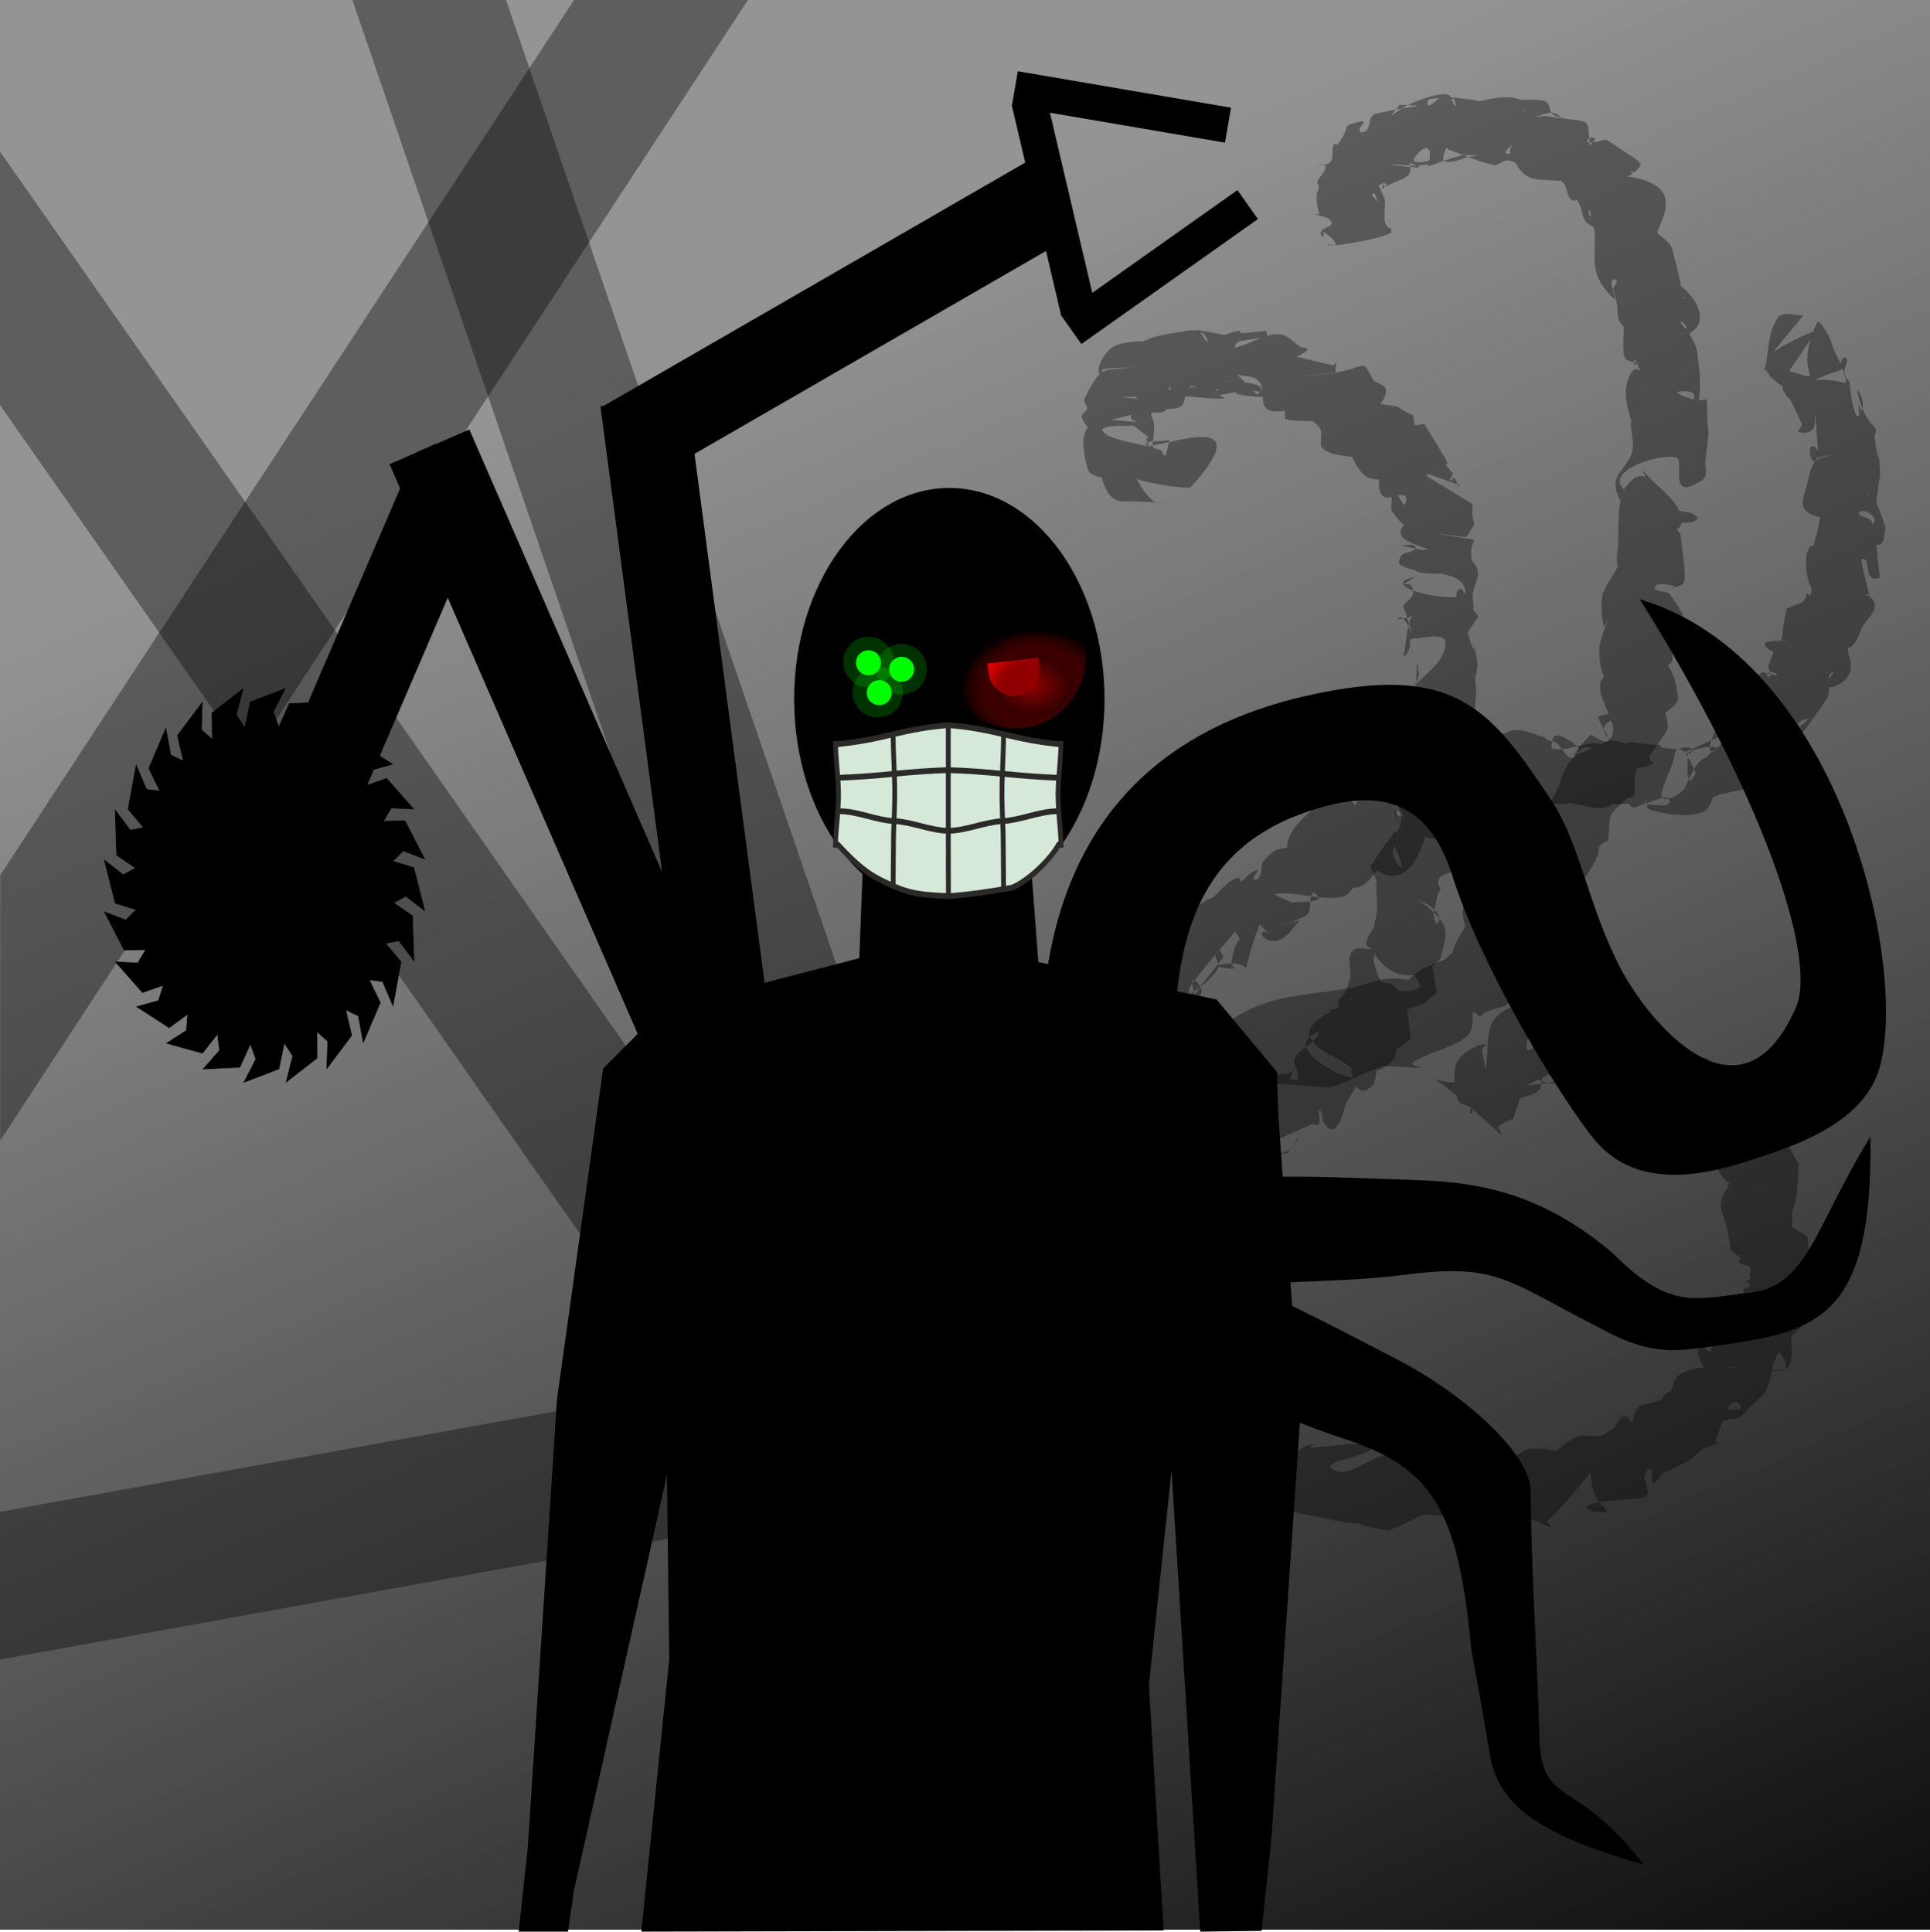 <?xml version="1.0" encoding="UTF-8" standalone="no"?>
<!-- Created with Inkscape (http://www.inkscape.org/) -->

<svg
   xmlns:dc="http://purl.org/dc/elements/1.1/"
   xmlns:cc="http://creativecommons.org/ns#"
   xmlns:rdf="http://www.w3.org/1999/02/22-rdf-syntax-ns#"
   xmlns:svg="http://www.w3.org/2000/svg"
   xmlns="http://www.w3.org/2000/svg"
   xmlns:xlink="http://www.w3.org/1999/xlink"
   xmlns:sodipodi="http://sodipodi.sourceforge.net/DTD/sodipodi-0.dtd"
   xmlns:inkscape="http://www.inkscape.org/namespaces/inkscape"
   width="130.428mm"
   height="130.561mm"
   viewBox="0 0 130.428 130.561"
   version="1.1"
   id="svg8"
   inkscape:version="0.92.4 (5da689c313, 2019-01-14)"
   sodipodi:docname="darkness.masked.svg">
  <defs
     id="defs2">
    <linearGradient
       id="linearGradient4803"
       inkscape:collect="always">
      <stop
         id="stop4797"
         offset="0"
         style="stop-color:#000000;stop-opacity:0.948" />
      <stop
         id="stop4801"
         offset="1"
         style="stop-color:#333333;stop-opacity:0.526" />
    </linearGradient>
    <radialGradient
       inkscape:collect="always"
       xlink:href="#linearGradient4577-7"
       id="radialGradient4579-0"
       cx="4078"
       cy="3115.5"
       fx="4078"
       fy="3115.5"
       r="543.213"
       gradientTransform="matrix(0.009,-0.001,7.8900439e-4,0.007,64.987,74.783)"
       gradientUnits="userSpaceOnUse" />
    <linearGradient
       inkscape:collect="always"
       id="linearGradient4577-7">
      <stop
         style="stop-color:#940000;stop-opacity:1"
         offset="0"
         id="stop4573" />
      <stop
         id="stop4581"
         offset="0.5"
         style="stop-color:#570000;stop-opacity:0.624" />
      <stop
         style="stop-color:#ff0000;stop-opacity:0;"
         offset="1"
         id="stop4575" />
    </linearGradient>
    <linearGradient
       inkscape:collect="always"
       xlink:href="#linearGradient4803"
       id="linearGradient4788"
       x1="163.647"
       y1="175.739"
       x2="110.728"
       y2="55.468"
       gradientUnits="userSpaceOnUse" />
    <clipPath
       clipPathUnits="userSpaceOnUse"
       id="clipPath4997">
      <rect
         style="fill:#000000;fill-opacity:0.365;stroke:none;stroke-width:0.265"
         id="rect4999"
         width="130.511"
         height="130.344"
         x="34.31"
         y="46.084"
         transform="matrix(0.836,-0.549,0.548,0.836,0,0)" />
    </clipPath>
    <clipPath
       clipPathUnits="userSpaceOnUse"
       id="clipPath5001">
      <rect
         style="fill:#000000;fill-opacity:0.365;stroke:none;stroke-width:0.265"
         id="rect5003"
         width="130.372"
         height="130.483"
         x="34.274"
         y="46.133"
         transform="matrix(0.946,0.323,-0.324,0.946,0,0)" />
    </clipPath>
    <clipPath
       clipPathUnits="userSpaceOnUse"
       id="clipPath5005">
      <rect
         style="fill:#000000;fill-opacity:0.365;stroke:none;stroke-width:0.265"
         id="rect5007"
         width="130.342"
         height="130.513"
         x="34.266"
         y="46.143"
         transform="matrix(0.82,0.573,-0.573,0.82,0,0)" />
    </clipPath>
    <clipPath
       clipPathUnits="userSpaceOnUse"
       id="clipPath5009">
      <rect
         style="fill:#000000;fill-opacity:0.365;stroke:none;stroke-width:0.265"
         id="rect5011"
         width="130.428"
         height="130.428"
         x="34.288"
         y="46.113"
         transform="rotate(100.258)" />
    </clipPath>
  </defs>
  <sodipodi:namedview
     id="base"
     pagecolor="#ffffff"
     bordercolor="#666666"
     borderopacity="1.0"
     inkscape:pageopacity="0.0"
     inkscape:pageshadow="2"
     inkscape:zoom="2.8"
     inkscape:cx="235.46496"
     inkscape:cy="193.06182"
     inkscape:document-units="mm"
     inkscape:current-layer="layer1"
     showgrid="false"
     inkscape:object-paths="true"
     inkscape:snap-global="true"
     inkscape:window-width="3840"
     inkscape:window-height="2066"
     inkscape:window-x="3829"
     inkscape:window-y="-11"
     inkscape:window-maximized="1"
     showguides="true"
     inkscape:guide-bbox="true"
     fit-margin-top="0"
     fit-margin-left="0"
     fit-margin-right="0"
     fit-margin-bottom="0" />
  <g
     inkscape:label="avatar"
     inkscape:groupmode="layer"
     id="layer1"
     style="display:inline"
     transform="translate(-34.288,-46.113)">
    <rect
       style="fill:url(#linearGradient4788);fill-opacity:1;stroke:none;stroke-width:0.265"
       id="rect3695"
       width="130.428"
       height="130.428"
       x="34.288"
       y="46.113"
       inkscape:label="background" />
    <g
       id="g4705"
       inkscape:label="shadows">
      <g
         id="g4584"
         inkscape:label="constructions">
        <rect
           clip-path="url(#clipPath4997)"
           style="display:inline;fill:#000000;fill-opacity:0.365;stroke:none;stroke-width:0.336"
           id="rect4981"
           width="9.827"
           height="119.889"
           x="86.388"
           y="-10.347"
           transform="matrix(0.836,0.549,-0.548,0.836,0,0)"
           inkscape:label="construction-4" />
        <rect
           clip-path="url(#clipPath5009)"
           transform="rotate(-100.258)"
           y="3.297"
           x="-161.86"
           height="74.461"
           width="9.827"
           id="rect4975"
           style="display:inline;fill:#000000;fill-opacity:0.365;stroke:none;stroke-width:0.265"
           inkscape:label="construction-3" />
        <rect
           clip-path="url(#clipPath5005)"
           style="display:inline;fill:#000000;fill-opacity:0.365;stroke:none;stroke-width:0.336"
           id="rect4977"
           width="9.827"
           height="119.889"
           x="-14.039"
           y="60.205"
           transform="matrix(0.82,-0.572,0.573,0.819,0,0)"
           inkscape:label="construction-2" />
        <rect
           clip-path="url(#clipPath5001)"
           transform="matrix(0.946,-0.323,0.324,0.946,0,0)"
           y="55.097"
           x="40.041"
           height="119.889"
           width="9.827"
           id="rect4979"
           style="display:inline;fill:#000000;fill-opacity:0.365;stroke:none;stroke-width:0.336"
           inkscape:label="construction-1" />
      </g>
      <g
         id="g4589"
         inkscape:label="shadow-tentacles">
        <path
           inkscape:connector-curvature="0"
           d="m 116.395,140.682 c 1.023,0.299 2.058,0.56 3.068,0.897 0.603,0.201 1.234,0.369 1.767,0.716 0.107,0.07 -0.035,0.261 -0.102,0.369 -0.86,1.382 -3.733,2.853 -2.672,4.086 1.023,1.19 2.482,-1.931 3.819,-2.752 0.395,-0.242 0.886,-0.273 1.328,-0.409 -3.151,0.966 4.325,-0.481 3.506,0.361 -0.727,0.748 -3.642,0.927 -2.757,1.477 1.051,0.654 2.36,-0.795 3.586,-0.962 0.344,-0.047 0.642,0.279 0.983,0.341 0.353,0.064 0.716,0.021 1.074,0.032 -0.174,-0.104 -0.323,-0.272 -0.521,-0.312 -0.121,-0.024 0.141,0.263 0.264,0.26 0.484,-0.011 0.94,-0.241 1.421,-0.3 0.825,-0.101 1.659,-0.26 2.486,-0.178 3.31,0.328 -0.675,0.879 2.102,0.362 -0.277,0.141 -0.52,0.425 -0.83,0.421 -0.155,-0.002 0.03,-0.387 0.179,-0.429 0.4,-0.113 0.842,0.123 1.246,0.027 0.51,-0.122 0.901,-0.636 1.425,-0.665 1.224,-0.067 2.321,0.332 3.436,0.694 -0.929,0.811 -1.565,2.266 -2.787,2.433 -0.707,0.097 0.093,-1.456 0.39,-2.106 0.253,-0.555 1.678,-1.938 2.466,-1.904 0.89,0.039 2.228,-0.03 2.55,0.8 0.267,0.688 -1.475,0.047 -2.212,0.071 0.098,-0.071 0.212,-0.124 0.293,-0.213 0.077,-0.085 0.134,-0.189 0.172,-0.297 0.012,-0.035 -0.06,-0.087 -0.029,-0.108 0.377,-0.255 0.828,-0.395 1.188,-0.674 0.317,-0.246 0.434,-0.765 0.817,-0.883 0.229,-0.071 0.367,0.307 0.55,0.461 0.306,-1.686 0.768,-1.007 1.971,-1.595 0.153,-0.075 0.15,-0.331 0.298,-0.415 0.64,-0.358 0.992,-0.295 1.641,-0.298 -0.355,0.28 -0.666,1.051 -1.065,0.839 -0.411,-0.218 -0.174,-0.971 0.015,-1.396 0.563,-1.267 3.987,-0.858 4.152,-0.894 0.701,-0.153 -1.445,0.092 -2.152,-0.029 -0.148,-0.025 -0.161,-0.253 -0.242,-0.38 -0.051,-0.276 -0.326,-0.607 -0.153,-0.828 -0.257,-1.134 0.606,0.354 0.795,0.16 0.051,-0.052 0.051,-0.136 0.08,-0.202 0.241,-0.546 0.346,-1.179 0.732,-1.636 0.304,-0.36 0.822,-0.462 1.234,-0.693 -0.016,-0.05 -0.025,-0.198 -0.048,-0.151 -0.255,0.516 -0.269,1.178 -0.666,1.595 -0.184,0.193 -0.136,-0.53 -0.097,-0.794 0.076,-0.515 0.137,-1.074 0.436,-1.5 0.911,-1.299 1.235,-0.043 0.924,-0.925 -0.025,-0.086 -0.097,-0.347 -0.076,-0.26 0.076,0.321 0.414,0.677 0.243,0.959 -0.125,0.205 -0.503,-0.254 -0.526,-0.494 -0.019,-0.195 0.435,-0.194 0.439,-0.389 0.011,-0.588 -1.476,0.585 0.099,-0.459 -0.245,-0.163 0.091,-0.6 -0.103,-0.774 -0.199,-0.179 -0.621,-0.076 -0.737,-0.317 -0.078,-0.161 0.248,-0.33 0.427,-0.326 0.12,0.002 0.229,0.391 0.122,0.337 -0.41,-0.206 -0.733,-0.553 -1.099,-0.83 -0.089,-0.517 -0.151,-1.039 -0.267,-1.55 -0.253,-1.116 -0.817,-1.424 0.128,-2.777 0.31,-0.444 0.877,-0.788 1.418,-0.792 0.461,-0.003 -0.695,0.655 -1.136,0.79 -0.241,0.073 -0.481,-0.149 -0.721,-0.223 0.124,-0.054 0.187,0.158 0.29,0.133 0.946,-0.23 2.245,-0.04 2.796,-0.842 0.501,-0.729 0.323,-2.134 -0.416,-2.622 -1.568,-1.035 -2.62,0.784 -3.243,1.618 0.231,0.861 -1.088,-0.442 -0.789,-0.431 0.962,0.037 3.579,1.061 2.856,0.425 -1.181,-0.343 -2.362,-0.686 -3.543,-1.029 -0.087,0.011 -0.184,0.074 -0.261,0.032 -0.342,-0.19 -0.628,-0.467 -0.943,-0.701 -0.395,-0.213 -1.309,-0.563 -0.63,-1.387 0.196,-0.237 0.519,0.372 0.823,0.416 0.703,0.101 2.72,0.406 2.132,0.007 -4.028,-1.218 -2.727,-0.401 -4.351,-1.518 -0.26,-1.818 -0.189,0.128 1.814,0.253 0.382,0.024 0.506,-0.577 0.788,-0.836 0.164,-0.151 -0.214,0.468 -0.433,0.51 -1.112,0.215 -2.272,0.407 -3.391,0.23 -0.458,-0.072 -0.689,-0.62 -1.034,-0.93 -0.029,-0.136 -0.225,-0.409 -0.086,-0.407 1.022,0.014 2.017,0.351 3.035,0.447 0.053,0.005 0.064,-0.187 0.018,-0.159 -0.277,0.168 -0.453,0.497 -0.757,0.609 -0.869,0.321 -1.79,0.849 -2.698,0.666 -0.66,-0.133 -0.91,-0.991 -1.365,-1.487 -0.266,-0.125 -0.912,-0.646 -0.799,-0.374 0.768,1.843 2.701,0.643 4.03,0.619 0.496,-0.009 -0.957,0.356 -1.452,0.329 -3.55,-0.194 -2.957,0.132 -4.431,-1.167 1.048,0.672 0.399,0.334 3.14,-0.193 0.146,-0.028 0.47,-0.365 0.361,-0.264 -0.398,0.368 -0.71,0.907 -1.229,1.066 -1.921,0.587 -2.335,0.185 -3.767,-0.458 -0.623,0.473 -1.755,1.281 2.088,0.651 0.378,-0.062 0.389,-0.661 0.549,-1.008 0.037,-0.081 -0.095,0.166 -0.176,0.201 -3.154,1.351 -2.03,1.434 -4.121,0.803 -1.909,-0.301 1.192,0.203 1.385,0.075 0.846,-0.563 0.897,-1.868 1.619,-2.582 0.192,-0.19 0.228,0.516 0.199,0.785 -0.307,2.833 -0.02,2.221 -2.147,2.987 -0.185,0.084 -0.412,0.396 -0.556,0.252 -0.182,-0.181 -0.045,-0.527 0.039,-0.769 0.232,-0.674 0.604,-1.291 0.896,-1.941 0.022,-0.048 -0.121,0.097 -0.084,0.134 0.174,0.176 0.638,0.163 0.619,0.41 -0.08,1.075 -0.588,2.074 -0.882,3.111 -0.306,0.15 -0.626,0.273 -0.919,0.449 -0.058,0.035 -0.074,0.113 -0.111,0.169 -0.877,-1.033 -1.753,-2.065 -2.63,-3.098 0.255,-0.201 3.101,3.411 2.846,3.612 v 0 c -6.473,-6.117 -4.919,-2.843 -2.302,-3.753 0.28,-0.097 0.425,-0.413 0.637,-0.62 -0.15,0.957 -0.367,1.906 -0.449,2.871 -0.01,0.116 0.303,-0.178 0.226,-0.265 -0.283,-0.316 -0.986,-0.268 -1.074,-0.682 -0.472,-2.227 -0.197,-2.879 1.329,-3.591 0.188,-0.088 0.407,-0.079 0.61,-0.119 -0.496,0.607 -0.227,0.174 -0.054,1.754 0.005,0.046 0.018,-0.091 0.028,-0.136 0.243,-1.156 -0.104,-2.633 0.731,-3.469 1.475,-1.478 2.143,0.026 2.529,0.761 0.824,-0.745 -0.66,0.611 -2.124,1.266 -0.104,0.046 -0.161,-0.236 -0.095,-0.328 0.353,-0.488 0.699,-1.085 1.265,-1.292 3.239,-1.179 2.894,-0.926 3.259,0.88 -0.462,-0.724 -0.586,-0.984 -2.428,-0.201 -0.365,0.155 -0.574,1.268 -0.188,1.175 0.497,-0.12 0.317,-1.113 0.785,-1.319 2.681,-1.18 2.773,-0.844 4.447,0.082 0.096,0.221 0.525,0.621 0.288,0.662 -1.025,0.177 -2.076,-0.234 -3.114,-0.174 -0.117,0.007 -0.112,0.382 0.002,0.353 1.006,-0.262 1.879,-1.014 2.914,-1.112 0.795,-0.076 1.369,0.996 2.198,0.951 -1.888,-0.027 0.111,-0.1 -2.968,0.744 -0.065,0.018 -0.186,-0.084 -0.148,-0.14 0.244,-0.35 0.472,-0.829 0.888,-0.922 2.861,-0.642 2.777,-0.534 4.321,0.3 -0.614,1.122 -0.072,0.306 -2.787,1.177 -0.133,0.043 -0.465,0.239 -0.405,0.113 0.335,-0.701 0.51,-1.851 1.281,-1.947 1.531,-0.191 2.474,2.567 4.295,1.724 0.099,0.511 0.766,1.309 0.296,1.534 -0.917,0.44 -2.38,0.553 -3.043,-0.217 -0.529,-0.614 1.556,-0.636 2.364,-0.571 0.561,0.045 0.975,0.562 1.443,0.875 0.021,0.014 -0.03,0.046 -0.027,0.071 0.033,0.284 0.09,0.565 0.134,0.848 0.233,-0.083 0.483,-0.368 0.699,-0.249 0.314,0.173 0.866,0.791 0.536,0.931 -0.728,0.309 -3.147,-0.013 -2.368,-0.153 0.515,-0.092 2.969,-0.375 3.801,0.48 0.417,0.428 0.685,0.979 1.028,1.468 0.034,0.803 0.574,1.758 0.103,2.41 -0.619,0.859 -1.83,1.677 -2.851,1.399 -0.962,-0.261 -1.902,-1.668 -1.506,-2.583 0.593,-1.373 3.523,-1.474 4.598,-0.571 0.467,0.392 0.663,1.023 0.994,1.535 -0.106,1.849 0.011,2.68 -1.052,4.515 -0.202,0.349 0.051,-0.806 0.074,-1.209 0.024,-0.417 -0.239,-0.968 0.067,-1.253 0.537,-0.501 0.553,3.09 0.376,2.171 1.775,1.093 0.836,0.107 1.316,2.114 0.05,0.207 0.396,0.378 0.296,0.566 -0.11,0.207 -0.508,0.011 -0.684,0.167 -0.134,0.119 0.587,0.199 0.292,0.452 0.153,0.091 0.461,0.094 0.459,0.272 -0.002,0.203 -0.361,0.22 -0.465,0.394 -0.223,0.375 0.019,0.706 -0.018,1.086 -0.14,1.414 -0.041,1.122 -0.648,1.924 -0.177,0.112 -0.33,0.395 -0.53,0.335 -0.174,-0.052 -0.238,-0.389 -0.125,-0.532 0.182,-0.23 0.525,-0.385 0.814,-0.335 0.226,0.039 -0.515,0.155 -0.577,0.376 -0.23,0.831 0.138,1.801 -0.241,2.576 -0.181,0.369 -0.79,0.227 -1.186,0.341 0.416,0.012 1.571,0.182 0.601,-1.186 -0.177,-0.25 -0.368,0.498 -0.483,0.782 -0.102,0.25 -0.073,0.539 -0.157,0.795 -0.449,1.368 -0.334,1.061 -1.282,1.939 -0.356,0.3 -0.607,0.836 -1.069,0.9 -0.966,0.133 -3.201,0.576 -2.903,-0.352 0.318,-0.988 2.092,-0.033 3.103,-0.269 0.144,-0.034 0.063,-0.373 -0.07,-0.438 -0.172,-0.083 -0.46,-0.03 -0.556,0.135 -0.468,0.801 -0.69,1.722 -1.034,2.583 0.09,-0.036 0.173,-0.114 0.269,-0.107 0.042,0.003 0.027,0.107 -0.011,0.125 -0.344,0.162 -0.745,0.196 -1.074,0.387 -0.29,0.168 -0.473,0.48 -0.748,0.671 -0.48,0.333 -1.408,0.724 -1.946,0.967 -0.203,0.238 -0.359,0.525 -0.609,0.714 -0.054,0.041 -0.086,-0.11 -0.1,-0.177 -0.056,-0.271 0.127,-0.677 -0.108,-0.823 -0.184,-0.113 -0.379,0.29 -0.407,0.505 -0.056,0.423 0.389,0.902 0.171,1.269 -0.186,0.315 -0.713,0.167 -1.07,0.25 -0.991,0.161 -2.084,0.017 -2.974,0.483 -0.395,0.207 0.851,0.544 1.276,0.406 0.26,-0.084 -0.339,-0.431 -0.482,-0.664 -1.391,-2.254 0.868,-3.288 -3.166,0.978 -0.108,0.112 -0.32,0.181 -0.325,0.337 -0.005,0.159 0.462,0.382 0.304,0.366 -0.424,-0.043 -0.78,-0.359 -1.194,-0.457 -0.298,-0.071 -0.615,-0.09 -0.918,-0.045 -0.357,0.053 -0.687,0.223 -1.031,0.335 -0.787,0.072 -1.574,0.145 -2.362,0.217 -0.245,-0.135 -0.47,-0.312 -0.734,-0.405 -0.202,-0.071 -0.625,0.136 -0.639,-0.078 -0.014,-0.216 0.74,-2.6e-4 0.622,-0.181 -0.146,-0.224 -0.532,-0.06 -0.798,-0.089 -2.282,-0.247 -0.954,-0.311 -3.956,0.921 -0.557,-0.108 -1.14,-0.127 -1.672,-0.324 -0.337,-0.125 -1.151,-0.38 -0.883,-0.62 0.751,-0.672 3.3,-1.992 2.814,-1.109 -1.239,2.251 -3.178,1.513 -4.827,1.191 -1.059,-0.207 -2.118,-0.417 -3.177,-0.626 -0.879,-0.666 -2.827,-0.912 -2.636,-1.997 0.262,-1.488 2.339,-3.859 3.496,-2.887 1.2,1.007 -0.76,3.139 -1.729,4.37 -0.29,0.369 -0.866,-0.371 -1.319,-0.495 -0.872,-0.237 -1.809,-0.244 -2.647,-0.584 -0.871,-0.353 -1.606,-0.978 -2.41,-1.467 -0.306,-0.228 2.922,-4.556 3.228,-4.328 z"
           id="path4842"
           style="fill:#000000;fill-opacity:0.366;stroke:none;stroke-width:0.265"
           inkscape:label="shadow-tentacle-4" />
        <path
           inkscape:connector-curvature="0"
           d="m 111.664,117.618 c -0.277,-0.258 -2.579,-1.665 -1.045,-2.634 1.204,-0.76 2.652,-1.073 4.04,-1.387 0.277,-0.063 1.081,0.231 0.802,0.29 -4.38,0.923 -1.993,-1.103 -4.49,1.905 -0.182,-0.404 -0.521,-0.77 -0.546,-1.212 -0.085,-1.55 0.819,-2.861 2.031,-3.744 0.46,-0.335 1.069,-0.427 1.635,-0.489 0.666,-0.073 2.159,-0.56 2.007,0.092 -0.293,1.261 -1.788,1.872 -2.682,2.807 -0.738,-0.464 -2.017,-1.089 -1.884,-2.239 0.23,-1.995 3.313,-2.671 4.62,-2.671 0.41,6e-5 1.169,0.494 0.917,0.817 -0.78,0.999 -2.121,1.388 -3.182,2.082 -0.098,-0.425 -0.41,-0.854 -0.295,-1.274 0.219,-0.797 0.729,-1.497 1.236,-2.149 0.875,-1.125 2.316,-1.642 3.667,-0.383 0.385,0.358 -1.115,0.033 -1.539,0.344 -0.704,0.518 -1.116,1.345 -1.675,2.017 -0.001,-2.419 -0.451,-1.609 1.223,-3.251 0.334,-0.327 0.648,-0.688 1.045,-0.935 0.612,-0.382 0.65,0.042 0.579,0.466 -0.015,0.093 -0.046,-0.183 -0.07,-0.274 0.392,-0.29 0.702,-0.76 1.177,-0.871 0.223,-0.052 -0.452,0.639 -0.223,0.648 0.689,0.028 0.407,-0.93 0.616,-1.187 0.286,-0.351 0.607,-0.751 1.044,-0.867 0.818,-0.217 1.692,-0.056 2.539,-0.084 0.336,0.318 1.469,0.895 1.009,0.955 -0.951,0.125 -2.088,-0.065 -2.787,-0.722 -0.395,-0.371 0.038,-1.133 0.324,-1.593 0.203,-0.327 2.106,-2.416 3.089,-1.682 1.277,0.955 2.058,2.436 3.086,3.654 -1.051,1.524 -2.031,3.841 -4.77,-0.101 -2.027,-2.917 1.15,-4.337 2.801,-4.991 0.544,-0.216 1.218,-0.612 1.727,-0.323 1.299,0.739 2.14,2.087 3.21,3.13 -0.421,1.158 -1.328,5.638 -4.531,2.395 -1.823,-1.846 -0.314,-4.831 1.331,-5.839 0.625,-0.383 1.385,-0.763 2.106,-0.633 1.244,0.224 2.284,1.085 3.426,1.628 -0.185,0.777 -0.151,1.641 -0.555,2.33 -1.497,2.55 -3.725,0.345 -4.259,-2.212 -0.178,-0.851 1.105,-1.342 1.665,-2.007 0.45,-0.534 0.758,-1.243 1.364,-1.589 0.542,-0.309 1.237,-0.164 1.856,-0.246 0.84,0.172 1.68,0.344 2.52,0.516 -0.154,-0.021 -0.308,-0.084 -0.462,-0.062 -0.586,0.085 -1.142,0.376 -1.734,0.38 -0.134,7.94e-4 -0.26,-0.282 -0.158,-0.368 0.315,-0.266 0.734,-0.439 1.145,-0.467 0.723,-0.05 1.44,0.16 2.16,0.24 2.162,-0.009 -0.781,1.049 -1.712,0.899 -0.398,-0.064 0.439,-0.697 0.761,-0.938 0.95,-0.712 1.818,-0.108 2.847,0.157 0.164,0.322 0.601,0.194 0.834,0.394 0.364,0.313 0.553,0.939 1.028,1.009 0.29,0.043 0.58,-0.63 0.347,-0.807 -1.734,-1.319 -1.679,-0.574 -1.743,0.137 1.051,0.347 2.256,-0.529 3.348,-0.281 0.153,0.035 0.454,0.327 0.301,0.36 -0.486,0.105 -1.001,-0.205 -1.488,-0.104 -0.242,0.051 -0.352,0.348 -0.527,0.524 -0.021,0.021 0.044,-0.04 0.067,-0.06 2.267,-0.828 1.904,-1.274 3.472,-0.673 0.155,0.059 0.344,0.104 0.433,0.244 0.062,0.096 -0.218,-0.095 -0.332,-0.086 -0.425,0.03 -0.836,0.172 -1.261,0.199 -0.174,0.011 0.335,-0.101 0.502,-0.151 1.229,-0.589 0.45,-0.353 2.549,-0.189 0.105,0.008 0.238,-0.038 0.313,0.036 0.073,0.073 0.134,0.297 0.031,0.307 -0.362,0.034 -1.434,-0.203 -1.07,-0.21 0.805,-0.015 1.606,0.123 2.409,0.185 0.201,0.089 0.387,0.305 0.604,0.268 0.128,-0.022 0.194,-0.348 0.069,-0.383 -0.302,-0.086 -0.662,-0.022 -0.933,0.139 -0.163,0.097 -0.157,0.347 -0.197,0.532 -0.196,0.923 -1.442,2.918 -0.508,2.785 1.425,-0.203 1.98,-2.09 2.971,-3.135 1.543,-0.634 -1.652,-0.42 -1.565,0.193 0.085,0.598 -0.217,1.567 0.349,1.777 1.018,0.378 2.151,-0.299 3.226,-0.448 -0.198,-0.891 -0.396,-1.781 -0.594,-2.672 -0.303,-0.051 -0.775,0.122 -0.91,-0.154 -0.115,-0.234 0.728,-0.323 0.573,-0.533 -0.591,-0.8 -1.654,2.278 -0.841,1.676 0.955,-0.706 1.423,-1.902 2.134,-2.853 -0.245,-0.458 0.227,0.374 -0.081,0.573 -0.165,0.107 -0.365,-0.266 -0.366,-0.463 -5.3e-4,-0.233 0.294,-0.375 0.364,-0.597 0.094,-0.297 -0.047,-0.661 0.116,-0.927 0.26,-0.423 0.721,-0.682 1.081,-1.023 0.328,0.072 0.648,0.218 0.984,0.215 0.15,-0.001 -0.247,-0.254 -0.393,-0.22 -0.62,0.146 -0.021,0.509 -0.046,0.245 -0.114,-1.187 -0.368,0.169 0.217,-1.581 -1.869,-1.076 1.351,-0.675 0.954,-0.755 -0.239,-0.048 -0.489,-0.025 -0.729,-0.068 -0.097,-0.017 0.25,0.078 0.295,-0.009 0.125,-0.243 0.08,-0.54 0.127,-0.809 0.075,-0.433 0.159,-0.863 0.239,-1.295 0.966,-0.49 1.128,-0.23 1.326,-0.883 0.014,-0.047 -0.027,-0.138 0.022,-0.146 0.093,-0.015 0.219,0.182 0.266,0.099 0.113,-0.2 0.023,-0.461 0.067,-0.687 0.06,-0.311 0.162,-0.612 0.243,-0.917 0.817,-1.416 0.761,1.218 0.371,1.603 -0.333,0.329 -0.753,-0.655 -0.856,-1.112 -0.158,-0.695 -0.242,-1.521 0.12,-2.135 1.831,-0.917 1.426,-0.238 1.844,-1.49 0.117,1.095 0.28,2.185 0.351,3.284 0.003,0.049 -0.089,0.082 -0.134,0.062 -0.602,-0.265 -1.473,-0.302 -1.759,-0.894 -0.321,-0.663 0.129,-1.47 0.266,-2.194 0.35,-1.848 0.199,-1.92 0.632,-1.185 -0.169,0.14 -0.294,0.471 -0.507,0.419 -1.551,-0.376 -1.187,-1.093 -0.872,-2.218 0.152,-0.543 0.204,-1.166 0.574,-1.59 0.278,-0.319 2.675,-0.692 0.106,-0.228 -0.263,0.863 -0.76,-0.735 -0.304,-0.769 0.189,-0.014 0.34,0.223 0.4,0.402 0.101,0.303 0.081,1.274 0.054,0.956 -0.101,-1.199 -0.185,-2.4 -0.277,-3.6 -0.055,0.364 0.074,0.813 -0.165,1.092 -0.205,0.239 -0.634,0.298 -0.926,0.18 -0.159,-0.064 0.177,-0.311 0.177,-0.483 -0.001,-0.525 -0.233,-1.041 -0.182,-1.564 0.031,-0.318 0.37,-1.176 0.42,-0.861 0.133,0.838 -0.102,1.695 -0.153,2.542 -5.3e-4,-0.001 -0.685,-1.564 -0.909,-1.893 -0.044,-0.065 -0.15,-0.075 -0.184,-0.145 -0.102,-0.21 -0.432,-0.598 -0.21,-0.668 4.171,-1.312 4.627,0.872 3.975,-1.209 -1.209,0.427 -2.356,1.11 -3.627,1.28 -0.433,0.058 -0.799,-0.372 -1.141,-0.643 -0.22,-0.174 -0.305,-0.479 -0.514,-0.667 -0.051,-0.046 -0.016,0.273 0.002,0.207 0.323,-1.199 0.2,-2.596 0.914,-3.612 0.336,-0.479 1.165,-0.119 1.747,-0.178 -0.75,0.903 -1.499,1.806 -2.249,2.709 -0.111,-0.215 2.932,-1.778 3.043,-1.563 v 0 c -0.592,0.88 -1.184,1.76 -1.775,2.64 2.876,0.811 0.11,0.493 1.865,-3.244 0.154,-0.328 0.563,0.475 0.757,0.781 0.209,0.329 0.272,0.731 0.43,1.088 0.936,2.108 1.136,0.439 -3.075,2.868 -1.668,-1.887 -0.655,-0.284 3.246,-1.692 0.288,-0.104 0.325,-0.875 0.583,-0.711 0.292,0.186 -0.129,0.695 -0.071,1.037 0.04,0.234 0.203,0.434 0.352,0.618 0.059,0.072 -0.046,-0.18 -0.07,-0.27 0.177,0.844 0.148,1.76 0.531,2.533 0.109,0.219 0.413,-0.351 0.431,-0.595 0.027,-0.384 -0.11,-0.784 -0.309,-1.114 -0.139,-0.23 0.026,0.544 0.117,0.797 0.884,2.452 0.81,0.06 0.341,3.433 -0.147,-1.059 -0.413,-2.109 -0.44,-3.178 -0.007,-0.276 0.214,0.515 0.379,0.736 0.224,0.299 0.605,0.477 0.775,0.81 0.088,0.171 -0.093,0.382 -0.067,0.572 0.589,4.363 0.035,-3.391 0.382,2.707 -0.326,0.451 -0.658,0.897 -0.979,1.352 -0.101,0.143 0.23,-0.265 0.319,-0.416 0.213,-0.36 0.289,-0.814 0.584,-1.112 0.126,-0.128 0.003,0.36 -0.017,0.538 -0.215,1.963 -0.376,0.517 0.457,3.054 -0.137,0.376 -0.033,0.996 -0.411,1.129 -0.327,0.115 -0.68,-0.382 -0.749,-0.721 -0.074,-0.369 0.541,-0.715 0.39,-1.059 -0.145,-0.332 -0.812,-0.676 -1.019,-0.378 -0.2,0.288 0.737,0.288 0.851,0.62 0.362,1.051 0.332,2.199 0.498,3.299 -0.018,0.172 0.113,0.474 -0.055,0.516 -0.841,0.21 -0.652,-0.908 -0.801,-1.177 -0.057,-0.103 -0.359,-0.195 -0.345,-0.077 0.089,0.799 0.89,3.744 0.568,2.344 -1.02,0.083 0.395,-0.131 0.331,0.822 -0.036,0.542 -0.588,0.914 -0.847,1.392 -0.139,0.257 -0.437,1.371 -0.922,1.379 -0.239,0.004 -0.254,-0.405 -0.381,-0.607 1.322,-0.198 0.379,-0.231 0.327,0.452 -0.044,0.593 0.363,1.213 0.171,1.776 -0.305,0.897 -1.31,1.177 -2.099,1.105 -0.125,-0.012 0.23,-0.103 0.345,-0.154 0.215,-0.314 0.474,-0.602 0.644,-0.943 0.062,-0.125 -0.281,0.142 -0.313,0.277 -0.104,0.446 0.079,0.939 -0.073,1.371 -0.092,0.262 -1.755,2.591 -1.914,2.706 -0.155,0.112 -0.06,-0.378 -0.09,-0.566 0.211,-0.171 0.436,-0.326 0.632,-0.513 0.025,-0.024 0.044,-0.114 0.011,-0.103 -0.223,0.073 -0.511,0.107 -0.635,0.307 -0.211,0.341 -0.09,0.816 -0.278,1.17 -0.765,1.439 -0.926,1.247 -2.254,1.698 0.315,-0.812 0.119,-2.16 0.945,-2.435 0.642,-0.214 0.454,1.325 0.372,1.996 -0.082,0.669 -0.363,1.365 -0.844,1.837 -0.284,0.279 -0.79,0.092 -1.183,0.153 -3.947,0.612 -2.336,1.351 -4.433,-2.483 1.185,-0.346 2.377,-1.405 3.555,-1.037 0.733,0.229 0.349,1.503 0.39,2.27 0.017,0.317 0.007,0.701 -0.216,0.927 -0.38,0.384 -0.948,0.521 -1.44,0.746 -2.548,1.161 -1.979,1.696 -2.682,0.162 0.71,-0.907 0.978,-2.72 2.129,-2.721 0.709,-7.94e-4 0.437,3.368 -0.526,3.727 -0.732,0.273 -1.567,0.237 -2.339,0.12 -2.808,-0.427 -0.525,-0.828 -1.582,-0.613 0.553,-0.091 1.671,0.288 1.659,-0.273 -0.012,-0.557 -1.112,0.094 -1.661,0.193 -0.287,0.052 -0.562,0.354 -0.837,0.256 -0.225,-0.08 -0.513,-0.584 -0.286,-0.657 1.402,-0.45 1.087,0.897 1.221,0.189 -0.771,0.234 -0.651,0.211 -2.143,0.272 -0.218,0.009 -0.432,-0.149 -0.645,-0.104 -0.216,0.046 -0.337,0.371 -0.558,0.359 -0.705,-0.038 3.054,-5.104 1.583,-1.407 -0.469,1.946 -1.473,1.398 -3.14,1.102 -0.15,-0.027 -0.264,-0.152 -0.404,-0.212 -0.122,-0.052 -0.51,-0.107 -0.378,-0.12 0.509,-0.05 1.023,0.004 1.534,0.006 -1.403,0.379 -1.692,0.619 -3.463,-0.119 -0.322,-0.134 -0.952,-0.95 -0.62,-0.844 0.403,0.128 0.743,0.52 0.869,0.923 0.088,0.283 -1.194,0.216 -0.842,-0.289 2.492,-0.129 -0.047,0.279 0.604,-0.67 0.135,-0.196 0.927,-0.105 0.713,-5.29e-4 -2.265,1.112 -1.959,0.992 -3.535,0.752 0.325,-0.06 0.66,-0.076 0.974,-0.179 0.209,-0.068 0.518,-0.113 0.575,-0.326 0.041,-0.155 -0.328,-0.078 -0.48,-0.028 -0.722,0.236 -1.348,0.808 -2.105,0.875 -0.332,0.029 -1.945,-1.902 0.594,-0.804 0.365,0.819 0.604,0.787 -0.735,1.103 -1.632,0.385 -4.212,-3.073 -5.325,-0.77 -0.215,0.446 0.056,0.989 0.084,1.483 0.982,0.195 1.959,0.413 2.946,0.586 0.038,0.007 -0.045,-0.098 -0.081,-0.084 -0.388,0.156 -0.751,0.762 -1.12,0.566 -0.78,-0.415 -0.851,-1.74 -1.677,-2.052 -6.478,-2.453 -2.329,0.804 -2.018,1.077 1.095,0.614 2.226,1.166 3.284,1.841 0.088,0.056 -0.212,0.014 -0.306,0.058 -0.45,0.21 -0.821,0.747 -1.315,0.699 -0.653,-0.063 -1.07,-0.807 -1.699,-0.99 -1.105,-0.321 -2.285,-0.288 -3.417,-0.496 -0.225,-0.041 0.457,-0.004 0.686,-0.007 1.075,0.597 2.187,1.131 3.224,1.792 0.132,0.084 0.321,0.283 0.229,0.409 -0.271,0.372 -0.767,0.512 -1.118,0.81 -0.485,0.411 -0.762,1.193 -1.387,1.312 -1.437,0.272 -2.929,-0.383 -4.382,-0.218 -0.397,0.045 0.694,0.397 1.042,0.596 0.593,-0.072 1.233,0.027 1.778,-0.216 0.17,-0.076 -0.274,-0.561 -0.38,-0.409 -0.259,0.372 -0.087,0.917 -0.264,1.335 -0.188,0.444 -3.479,1.281 -0.608,0.489 -0.568,0.652 -1.145,1.689 -2.186,1.316 -0.182,-0.065 -0.412,-0.262 -0.365,-0.449 0.137,-0.554 1.773,1.488 -0.156,-0.594 -1.781,4.781 0.249,2.088 -2.797,2.762 -0.357,0.079 0.71,0.275 1.073,0.227 0.13,-0.017 -0.213,-0.214 -0.192,-0.343 0.359,-2.267 0.883,-1.106 0.266,-2.18 -1.015,1.246 -2.108,2.431 -3.046,3.737 -0.096,0.134 -0.134,0.582 0.007,0.496 0.697,-0.426 1.346,-0.969 1.835,-1.623 0.286,-0.382 -0.49,-1.296 -0.032,-1.432 0.225,-0.067 0.294,0.365 0.441,0.548 -0.859,1.272 -2.075,2.365 -2.576,3.816 -0.129,0.375 0.776,0.574 1.125,0.385 0.258,-0.14 -0.326,-0.523 -0.33,-0.816 -0.005,-0.37 0.262,-0.701 0.302,-1.069 0.034,-0.313 -1.212,-1.962 -0.27,0.904 0.281,3.335 1.276,3.659 -3.29,3.402 -0.26,-0.015 -0.463,-0.541 -0.282,-0.729 0.869,-0.904 2.036,-1.465 3.072,-2.173 0.031,-0.021 0.095,-0.035 0.113,-0.002 0.228,0.416 0.396,0.861 0.594,1.292 0.13,0.266 -3.629,2.1 -3.758,1.834 z"
           id="path4844"
           style="fill:#000000;fill-opacity:0.366;stroke:none;stroke-width:0.265"
           inkscape:label="shadow-tentacle-3" />
        <path
           inkscape:label="shadow-tentacle-2"
           inkscape:connector-curvature="0"
           d="m 107.972,120.942 c 4.48,-0.411 1.923,0.41 5.227,-1.995 0.557,-0.405 1.273,-0.599 1.751,-1.095 0.472,-0.489 0.468,-1.363 1.012,-1.769 3.745,-2.797 5.147,-2.475 9.58,-3.188 1.051,-0.214 2.085,-0.736 3.153,-0.642 0.979,0.086 2.41,0.222 2.712,1.157 0.228,0.706 -1.388,0.723 -2.127,0.655 -0.322,-0.03 -0.505,-0.585 -0.39,-0.887 0.224,-0.587 0.755,-1.031 1.263,-1.401 0.523,-0.38 1.177,-0.536 1.765,-0.803 1.12,-0.935 1.32,-1.405 0.987,-0.601 -0.174,0.421 -0.269,0.884 -0.527,1.259 -0.056,0.082 -0.191,-0.149 -0.169,-0.246 0.355,-1.576 0.603,-1.81 1.339,-3.037 0.389,-0.225 0.732,-0.564 1.168,-0.676 2.846,-0.728 3.154,0.277 -0.624,2.136 -0.272,0.134 -0.521,-0.38 -0.621,-0.667 -0.199,-0.574 -0.495,-1.257 -0.237,-1.808 0.296,-0.63 1.115,-0.835 1.672,-1.252 -2.92,-2.512 2.588,-0.852 2.047,-0.414 -0.428,0.347 -1.059,0.334 -1.541,0.602 -0.124,0.069 0.348,0.14 0.424,0.02 0.633,-1.855 0.225,-1.066 1.11,-2.424 0.279,-0.239 0.512,-0.547 0.838,-0.716 1.644,-0.852 -0.924,2.042 -0.864,0.357 0.018,-0.518 1.524,-2.269 1.859,-2.684 0.275,-0.498 0.581,-0.98 0.826,-1.493 0.047,-0.098 0.698,-2.752 1.808,-2.025 0.322,0.211 0.011,1.296 -0.324,1.107 -1.399,-0.79 0.409,-2.303 0.697,-2.645 2.591,1.519 0.131,-1.151 0.58,-1.255 0.316,-0.073 0.842,-0.3 0.972,-0.003 0.132,0.302 -0.616,0.419 -0.647,0.747 -0.077,0.828 0.923,1.068 0.328,0.9 1.027,-1.068 -1.148,-2.927 -0.468,-4.138 0.228,-0.406 0.85,-0.381 1.285,-0.548 0.106,-0.041 -0.297,0.055 -0.296,0.168 5.2e-4,0.73 0.28,1.44 0.305,2.169 -0.91,-1.516 -1.475,-1.961 -1.474,-3.775 5.3e-4,-0.484 0.212,-0.946 0.353,-1.409 0.121,-0.398 0.282,-0.783 0.434,-1.17 0.01,-0.025 0.06,-0.089 0.049,-0.064 -0.143,0.319 -0.297,0.634 -0.446,0.951 -0.109,0.672 -0.329,-1.291 -0.197,-1.921 0.15,-0.713 0.7,-1.278 1.01,-1.938 0.234,-0.498 0.359,-1.045 0.621,-1.53 0.088,-0.163 0.422,-0.562 0.409,-0.377 -0.046,0.652 -0.344,1.26 -0.516,1.89 -0.16,-0.034 -0.441,0.056 -0.481,-0.103 -0.134,-0.535 0.029,-1.103 0.042,-1.654 0.017,-0.738 -0.063,-2.87 0.429,-3.571 1.206,-1.72 1.693,-0.069 1.208,-1.276 0.873,1.201 2.739,2.123 2.619,3.603 -0.078,0.964 -2.044,0.187 -2.887,-0.287 -0.785,-0.442 -1.467,-1.315 -1.555,-2.212 -0.082,-0.841 0.905,-1.458 1.116,-2.277 0.175,-0.681 -0.095,-1.403 -0.093,-2.106 0.163,0.312 0.326,0.624 0.49,0.937 -0.003,0.061 0.015,0.239 -0.008,0.183 -0.386,-0.933 -0.999,-2.547 -0.752,-3.57 0.556,-2.305 1.418,0.134 0.582,-1.669 0.013,-0.29 -0.147,0.158 -0.102,0.228 0.058,0.089 0.405,0.091 0.317,0.031 -0.286,-0.197 -0.802,-0.136 -0.936,-0.457 -0.188,-0.45 -0.029,-2.152 0.023,-2.847 0.019,-0.129 -0.006,-0.503 0.056,-0.388 0.216,0.406 0.215,0.905 0.435,1.309 0.169,0.31 1.019,0.954 0.706,0.79 -0.572,-0.301 -1.142,-0.684 -1.512,-1.214 -0.247,-0.354 -0.137,-0.853 -0.225,-1.276 -0.071,-0.343 -0.169,-0.679 -0.253,-1.019 0.02,-0.187 0.307,-0.368 0.229,-0.551 -0.044,-0.104 -0.318,-0.062 -0.336,0.05 -0.062,0.385 0.423,1.428 0.14,1.161 -1.626,-1.536 -1.265,-2.532 -1.272,-4.451 -0.121,-0.512 -0.212,-1.032 -0.362,-1.536 -0.035,-0.118 -0.088,0.303 0.016,0.37 0.769,0.493 2.605,0.313 2.457,1.215 -0.141,0.865 -1.813,-0.159 -2.553,-0.628 -0.43,-0.272 -0.389,-0.942 -0.63,-1.39 -0.251,-0.466 -0.563,-0.897 -0.845,-1.346 -0.017,-0.285 -0.261,-1.05 -0.051,-0.856 0.474,0.439 0.827,1.055 0.952,1.689 0.041,0.207 -0.398,0.419 -0.564,0.289 -0.343,-0.268 -0.257,-0.872 -0.57,-1.175 -2.169,-2.103 -1.145,0.491 -1.846,-2.068 0.197,0.297 0.306,0.676 0.59,0.89 0.545,0.411 1.298,0.494 1.824,0.929 0.143,0.119 -0.356,0.145 -0.542,0.133 -2.291,-0.147 -2.615,0.141 -3.597,-1.901 -0.081,-0.169 0.074,-0.367 0.111,-0.551 -0.135,0.187 -0.449,0.334 -0.405,0.56 0.034,0.17 0.367,-0.061 0.519,0.02 0.44,0.235 0.813,0.58 1.198,0.897 0.152,0.125 -0.308,-0.265 -0.497,-0.319 -0.094,-0.027 -0.181,0.116 -0.276,0.096 -0.977,-0.211 -1.929,-0.519 -2.894,-0.779 -0.804,-1.859 -0.155,-0.281 -0.013,-0.208 0.659,0.338 1.439,0.385 2.109,0.702 0.1,0.047 -0.19,0.115 -0.292,0.158 -0.221,0.093 -0.44,0.298 -0.674,0.248 -1.073,-0.23 -2.077,-0.708 -3.115,-1.062 -0.015,-0.484 -0.476,0.696 -0.22,0.794 0.549,0.211 1.159,-0.203 1.739,-0.301 0.164,-0.028 0.66,-0.062 0.494,-0.075 -0.388,-0.031 -0.788,-0.063 -1.168,0.021 -0.743,0.166 -1.444,0.481 -2.166,0.722 0.598,-2.512 -1.26,-0.451 -0.941,-0.349 0.448,0.144 0.986,0.009 1.395,-0.223 0.28,-0.159 0.175,-0.954 0.476,-0.839 0.31,0.119 0.173,0.775 -0.078,0.992 -0.394,0.339 -1.008,0.252 -1.512,0.378 -4.084,-0.243 -0.037,0.123 -2.7e-4,0.113 0.251,-0.065 -0.459,-0.242 -0.686,-0.369 -0.035,-0.019 0.108,0.007 0.109,0.047 0.011,0.269 0.1,0.601 -0.076,0.805 -0.279,0.325 -0.756,0.404 -1.134,0.605 -0.363,0.141 -0.673,0.438 -0.548,-0.279 0.011,-0.06 0.15,0.06 0.139,0.12 -0.03,0.168 -0.252,0.282 -0.241,0.452 0.009,0.139 0.366,-0.263 0.248,-0.337 -0.153,-0.095 -0.341,0.115 -0.512,0.173 0.538,2.734 0.298,0.428 -0.351,0.541 -0.23,0.04 0.216,0.414 0.323,0.621 0.015,0.03 -0.043,-0.056 -0.046,-0.089 -0.042,-0.35 -0.388,-0.863 -0.091,-1.055 0.262,-0.169 0.364,0.508 0.545,0.762 0.242,0.536 -0.285,1.755 0.394,2.119 0.197,0.105 -0.153,-0.871 -0.059,-0.668 0.127,0.277 0.11,0.599 0.165,0.898 0.06,0.307 -4.282,1.157 -4.342,0.85 v 0 c 0.187,-0.015 0.61,0.136 0.56,-0.044 -0.101,-0.371 -0.533,-0.554 -0.799,-0.831 -0.021,0.119 0.058,0.367 -0.063,0.358 -0.128,-0.01 -0.168,-0.262 -0.101,-0.371 0.163,-0.263 0.817,-0.317 0.705,-0.606 -0.156,-0.404 -0.775,-0.385 -1.162,-0.578 0.678,0.084 0.091,0.085 0.158,-1.279 0.009,-0.184 0.146,-0.347 0.155,-0.531 0.006,-0.123 -0.151,-0.234 -0.113,-0.352 0.12,-0.373 0.559,-0.643 0.56,-1.035 7.9e-4,-0.187 -0.371,-0.052 -0.556,-0.078 0.294,-0.073 0.696,0.02 0.882,-0.219 0.247,-0.318 0.055,-0.818 0.211,-1.189 0.039,-0.093 0.24,0.053 0.3,-0.027 1.022,-1.373 -0.041,-1.148 1.666,-1.554 0.041,-0.01 0.043,0.073 0.064,0.11 -0.091,0.189 -0.349,0.372 -0.273,0.567 0.058,0.149 0.375,0.074 0.476,-0.049 0.225,-0.272 0.162,-0.712 0.381,-0.989 0.124,-0.158 0.369,-0.166 0.565,-0.209 2.523,-0.562 3.499,-0.422 1.276,-0.527 -1.154,1.526 -0.434,0.341 1.174,-0.254 0.663,-0.245 1.372,-0.528 2.074,-0.444 0.307,0.036 0.283,0.579 0.537,0.755 0.132,0.091 -0.08,-0.311 -0.12,-0.466 -0.547,0.009 -1.111,-0.111 -1.64,0.029 -0.135,0.036 -0.185,0.442 -0.048,0.416 0.366,-0.067 0.582,-0.544 0.952,-0.581 0.076,-0.008 2.849,0.167 3.351,0.627 0.18,0.165 0.066,0.485 0.1,0.727 -0.783,-0.232 -1.58,-0.421 -2.348,-0.697 -0.061,-0.022 -0.144,-0.157 -0.082,-0.177 0.294,-0.097 0.615,-0.069 0.923,-0.101 0.961,-0.1 1.94,-0.499 2.884,-0.295 2.036,0.44 -0.301,1.337 0.719,0.899 -0.745,-0.094 -1.527,-0.033 -2.236,-0.281 -0.15,-0.052 0.066,-0.366 0.213,-0.426 0.274,-0.113 0.593,-0.031 0.89,-0.027 0.84,0.01 1.717,-0.18 2.52,0.068 0.315,0.097 0.233,0.65 0.487,0.859 0.267,0.219 0.651,0.229 0.976,0.344 -1.119,1.474 0.191,0.081 -0.719,-0.367 -0.41,-0.202 -0.918,0.06 -1.357,0.187 -0.262,0.076 0.549,-0.079 0.817,-0.031 3.068,0.549 2.567,-0.15 2.798,1.995 0.104,-0.168 0.417,-0.337 0.312,-0.505 -0.095,-0.153 -0.543,0.031 -0.499,0.205 0.047,0.183 0.376,0.056 0.564,0.05 0.28,-0.01 0.604,-0.258 0.835,-0.099 2.421,1.66 2.58,1.399 1.765,2.17 -0.734,-0.36 0.581,0.199 -0.808,0.273 -0.372,0.02 -1.436,-0.403 -1.077,-0.303 1.145,0.319 2.465,0.27 3.434,0.959 1.175,0.836 0.346,2.259 0.025,3.097 0.045,0.124 0.254,0.427 0.135,0.372 -0.269,-0.125 -0.901,-0.764 -0.647,-0.611 0.483,0.293 0.974,0.605 1.343,1.032 0.206,0.239 0.231,0.588 0.318,0.891 0.308,1.071 0.406,1.719 0.61,2.799 0.688,-0.138 -0.188,0.07 -0.611,-0.212 -0.341,-0.227 -1.183,-0.822 -0.791,-0.938 1.339,-0.397 3.627,2.495 1.912,3.434 -0.074,0.091 -0.15,0.366 -0.221,0.273 -0.144,-0.189 -0.003,-0.491 -0.108,-0.705 -0.066,-0.135 -0.412,-0.404 -0.367,-0.261 0.075,0.239 0.341,0.371 0.47,0.586 0.809,1.354 0.611,1.198 0.828,2.837 -0.005,0.515 0.055,1.035 -0.014,1.546 -0.036,0.266 -0.046,0.844 -0.297,0.749 -0.288,-0.108 0.104,-0.725 -0.14,-0.913 -0.269,-0.208 -1.322,-0.136 -1.02,0.019 2.687,1.383 1.72,-1.199 2.061,2.732 -0.064,0.554 -0.118,1.11 -0.191,1.663 -0.065,0.49 0.191,1.196 -0.222,1.467 -2.434,1.594 -1.127,-1.313 -1.775,-1.533 -1.25,-0.423 -8.54,1.95 1.154,3.786 -0.691,-0.22 0.521,0.129 0.255,0.408 -0.283,0.297 -0.823,0.116 -1.197,0.286 -0.112,0.051 -0.042,0.308 -0.162,0.332 -0.023,0.004 -1.033,-1.507 0.247,0.388 0.093,0.841 0.236,1.679 0.279,2.524 0.046,0.891 -0.051,0.883 -0.872,1.097 -0.075,0.02 0.259,-0.141 0.181,-0.147 -0.432,-0.033 -1.063,-0.303 -1.297,0.061 -0.193,0.3 0.646,0.3 0.969,0.45 0.307,0.558 0.839,1.042 0.922,1.674 0.056,0.425 -0.411,0.757 -0.55,1.163 -0.101,0.296 -0.112,0.616 -0.165,0.925 -0.055,0.326 0.091,0.762 -0.159,0.979 -0.985,0.856 -1.419,-0.988 -1.543,-1.246 1.166,1.065 1.883,1.488 2.065,3.551 0.038,0.437 -0.515,0.715 -0.819,1.032 -0.073,0.076 -0.185,0.123 -0.29,0.124 -0.998,0.009 -1.025,-0.782 -1.632,-1.655 0.12,-0.133 0.201,-0.482 0.361,-0.4 1.021,0.52 1.674,1.798 1.699,2.902 0.007,0.306 -1.172,1.752 -1.244,1.982 -0.056,0.178 0.187,0.322 0.281,0.483 -0.152,0.065 -0.3,0.138 -0.456,0.194 -0.227,0.081 -0.591,-0.004 -0.691,0.215 -0.243,0.53 -0.002,1.19 -0.203,1.737 -0.068,0.185 -0.384,0.129 -0.529,0.261 -1.361,1.244 -1.016,0.993 -1.188,2.789 -0.187,0.113 -0.432,0.163 -0.562,0.339 -0.123,0.166 -0.052,0.416 -0.134,0.605 -0.195,0.447 -0.406,0.894 -0.691,1.29 -0.339,0.471 -0.772,0.867 -1.167,1.293 -0.097,0.105 -0.328,0.159 -0.307,0.301 0.025,0.178 0.268,0.241 0.402,0.361 -0.183,-0.212 -0.388,-0.407 -0.549,-0.637 -0.045,-0.065 -0.02,-0.3 -0.059,-0.231 -1.817,3.214 1.439,-1.449 -1.383,2.826 -0.128,0.195 -0.322,0.631 -0.504,0.485 -0.225,-0.18 0.02,-0.577 0.03,-0.865 0.157,-0.256 0.825,-1.089 -0.64,-0.473 -0.18,0.075 0.644,0.082 0.532,0.241 -0.769,1.101 -2.157,1.737 -2.753,2.94 -0.121,0.245 1.568,-0.235 1.895,-0.324 0.05,-0.066 0.191,-0.126 0.15,-0.197 -0.176,-0.303 -0.481,-1.035 -0.712,-0.772 -0.274,0.313 0.344,0.786 0.335,1.202 -0.018,0.804 -0.018,1.677 -0.413,2.377 -0.39,0.693 -1.624,0.502 -2.099,1.134 -0.304,-0.198 -0.606,-0.399 -0.913,-0.594 -0.13,-0.083 0.384,0.104 0.384,0.258 -0.002,0.568 0.043,1.292 -0.39,1.659 -1.043,0.885 -2.567,1.017 -3.687,1.802 -0.194,0.136 0.412,0.233 0.618,0.349 -0.884,-0.044 -1.767,-0.088 -2.651,-0.132 -4.634,1.913 -2.161,1.456 -7.452,1.187 -0.683,0.21 -0.728,1.233 -1.145,1.814 -0.616,0.859 -1.148,1.813 -1.95,2.501 -2.754,2.364 -3.777,2.159 -7.164,2.91 -0.399,0.143 -2.42,-5.494 -2.021,-5.637 z"
           id="path4983"
           style="display:inline;fill:#000000;fill-opacity:0.365;stroke:none;stroke-width:0.265" />
        <path
           inkscape:connector-curvature="0"
           d="m 114.136,124.476 c 0.349,-0.442 0.601,-0.984 1.048,-1.327 0.328,-0.251 0.814,-0.188 1.18,-0.379 0.388,-0.202 0.625,-0.684 1.051,-0.785 0.771,-0.182 1.585,-0.066 2.376,-0.026 0.089,0.005 0.296,0.118 0.216,0.159 -0.867,0.44 -1.801,0.735 -2.702,1.102 -0.075,-0.377 -0.331,-0.763 -0.224,-1.132 0.112,-0.384 0.512,-0.619 0.81,-0.885 0.552,-0.493 1.002,-1.27 1.732,-1.386 1.047,-0.166 2.159,0.169 3.121,0.615 0.273,0.127 0.395,0.754 0.128,0.894 -1.127,0.59 -2.46,0.648 -3.69,0.972 0.057,-0.261 0.139,-0.517 0.171,-0.782 0.113,-0.929 -0.345,-1.547 0.604,-2.491 0.43,-0.428 1.247,-0.171 1.746,-0.517 0.809,-0.562 -0.478,-1.046 0.453,-0.597 -0.22,0.361 -0.61,0.663 -0.661,1.082 -0.021,0.176 0.493,0.163 0.531,-0.01 0.096,-0.441 -0.424,-0.922 -0.237,-1.333 0.294,-0.647 1.133,-0.899 1.523,-1.494 0.221,-0.338 -0.115,-0.987 0.235,-1.189 0.286,-0.165 0.524,0.4 0.787,0.6 -5.087,1.021 2.299,4.271 1.683,3.226 -0.696,-1.182 -2.632,-1.34 -3.197,-2.59 -0.44,-0.973 1.797,-1.864 2.329,-2.202 0.19,-0.121 0.348,-0.287 0.522,-0.43 -1.152,0.292 0.886,3.713 0.412,2.871 -2.28,-4.05 -1.176,-1.647 -0.567,-4.197 0.144,-0.602 -0.266,-1.394 0.153,-1.849 0.37,-0.403 1.093,-0.068 1.639,-0.101 -0.058,0.287 -0.261,0.582 -0.175,0.862 0.198,0.642 0.371,1.479 0.981,1.76 0.641,0.295 2.398,0.29 2.09,-0.345 -1.635,-3.37 -4.799,-1.272 -3.082,-3.725 0.202,-0.289 0.492,-0.505 0.738,-0.758 0.363,0.779 -0.013,1.843 0.498,2.537 0.248,0.336 1.518,0.503 1.237,0.194 -0.612,-0.674 -1.868,-0.63 -2.341,-1.408 -0.36,-0.593 0.161,-1.378 0.229,-2.068 0.036,-0.371 0.055,-0.743 0.083,-1.114 1.64,0.178 -0.07,2.347 -0.17,2.257 -0.257,-0.233 -0.013,-0.694 -0.035,-1.041 -0.147,-2.29 0.111,-1.512 -0.482,-2.82 0.478,-0.537 0.796,-1.197 1.256,-1.747 0.159,-0.19 0.464,-0.75 0.536,-0.513 0.144,0.472 -0.32,0.972 -0.248,1.46 0.05,0.342 0.603,1.201 0.588,0.855 -0.026,-0.605 -0.417,-1.138 -0.625,-1.706 0.216,-0.497 0.9,-1.377 0.43,-2.031 -0.058,-0.08 -0.265,0.05 -0.257,0.148 0.029,0.337 0.23,0.636 0.353,0.951 0.051,0.13 0.218,0.513 0.168,0.383 -0.133,-0.347 -0.278,-0.689 -0.417,-1.034 -0.297,-5.752 -0.797,-1.734 0.059,-2.155 0.083,-0.041 0.145,-0.217 0.223,-0.166 0.096,0.063 0.052,0.226 0.043,0.34 -0.004,0.052 -0.037,0.158 -0.082,0.133 -0.183,-0.104 -0.304,-0.291 -0.456,-0.437 0.648,-0.406 0.144,-1.398 0.532,-1.948 0.131,-0.186 0.476,-0.221 0.518,-0.445 0.064,-0.346 -0.156,-0.686 -0.244,-1.027 -0.249,-0.96 -0.083,-0.597 -0.792,-1.346 0.316,0.069 0.708,-0.012 0.947,0.206 1.249,1.143 0.273,6.669 0.617,-3.463 7.9e-4,-0.024 0.07,-0.021 0.072,0.003 0.031,0.277 0.091,0.565 0.022,0.835 -0.066,0.259 -0.275,0.459 -0.412,0.689 -0.203,0.134 -0.452,0.216 -0.61,0.401 -0.096,0.112 0.315,-0.054 0.409,-0.167 0.877,-1.041 2.411,-1.891 2.469,-3.251 0.033,-0.778 -1.542,-0.361 -2.318,-0.292 -0.17,0.015 -0.04,0.341 -0.089,0.505 -0.055,0.183 -0.148,0.353 -0.223,0.53 -0.3,0.176 -0.236,0.212 -0.178,-0.069 0.173,-0.826 0.146,-1.72 0.514,-2.48 0.157,-0.323 1.29,-0.612 0.941,-0.525 -1.43,0.697 -0.777,0.507 -1.904,0.731 0.364,-0.691 0.979,1.115 0.931,0.724 -0.177,-0.556 -0.353,-1.113 -0.53,-1.669 0.223,-0.296 0.666,-0.518 0.669,-0.889 0.011,-1.324 -1.908,0.237 0.146,-1.053 -3.159,0.614 3.547,2.099 3.383,0.94 -0.221,-1.561 -3.018,-0.976 -4.396,-1.741 -0.192,-0.107 -0.056,-0.485 0.086,-0.653 0.231,-0.272 0.966,-0.183 0.925,-0.537 -0.039,-0.335 -0.669,-0.094 -1.003,-0.14 8.949,1.916 2.116,0.595 0.52,-0.271 -1.156,-0.627 -0.026,-1.178 0.089,-1.672 0.064,-0.276 -0.65,-0.746 0.143,-0.136 0.671,0.409 2.503,0.613 2.013,1.228 -0.933,1.173 -2.969,-0.746 -3.364,-1.505 -0.081,-0.156 0.091,-1.829 0.091,-1.871 0.243,0.487 0.357,1.064 0.729,1.46 0.136,0.145 0.27,-0.513 0.087,-0.591 -0.473,-0.2 -1.227,0.383 -1.542,-0.024 -0.423,-0.546 -0.111,-1.381 -0.082,-2.072 0.009,-0.211 0.063,-0.764 0.197,-0.601 0.302,0.37 0.286,0.912 0.429,1.368 5.804,-2.431 2.476,0.181 1.855,0.223 -1.11,0.075 -2.264,0.186 -3.335,-0.114 -0.5,-0.14 -1.276,-1.487 -1.25,-2.063 0.005,-0.122 0.232,0.075 0.348,0.112 -0.494,-3.317 2.479,1.093 1.779,1.117 -0.574,0.02 -1.101,-0.326 -1.653,-0.482 -0.757,-0.214 -1.657,-0.142 -2.274,-0.63 -0.347,-0.275 -0.012,-0.909 -0.187,-1.316 -0.125,-0.292 -0.445,-0.453 -0.668,-0.679 0.094,-0.229 2.243,-5.893 2.817,-0.013 0.009,0.097 -4.225,0.255 -4.542,-0.033 -0.065,-2.106 0.396,-1.351 -1.024,-2.446 1.172,0.274 2.358,0.494 3.517,0.822 0.058,0.016 0.075,0.158 0.019,0.18 -0.922,0.37 -1.835,0.883 -2.826,0.947 -1.86,0.12 -0.767,-1.332 -1.476,-2.058 -0.354,-0.362 -0.969,-0.29 -1.454,-0.435 2.733,2.648 -0.218,0.554 3.997,0.658 0.39,0.01 -0.534,0.662 -0.919,0.726 -1.012,0.169 -2.081,0.183 -3.078,-0.06 -0.741,-0.957 -0.3,-0.855 -1.063,-0.844 0.667,0.04 1.347,-0.015 2.001,0.121 0.268,0.056 0.778,0.179 0.693,0.439 -0.087,0.265 -0.559,-0.025 -0.837,0.002 -1.412,0.137 -2.229,0.712 -3.352,0.04 -0.091,-0.055 -0.114,-0.179 -0.172,-0.268 0.448,0.097 0.896,0.195 1.344,0.292 0.058,-0.039 0.243,-0.131 0.174,-0.118 -1.495,0.282 2.96,0.972 -2.348,0.478 -1.122,-0.105 -1.031,-1.12 -1.05,-0.398 -0.738,-0.036 0.162,0.013 1.812,-0.229 0.135,-0.02 -0.312,-0.09 -0.409,0.006 -0.598,0.591 0.077,1.51 -1.44,1.492 -0.812,-0.01 -1.528,-0.55 -2.292,-0.825 -1.307,0.047 -1.28,0.022 1.711,0.207 0.119,0.007 0.309,-0.125 0.358,-0.016 0.106,0.234 0.204,0.638 -0.016,0.77 -0.408,0.243 -0.954,0.009 -1.422,0.086 -0.739,0.122 -1.458,0.341 -2.188,0.511 5.236,0.385 -1.405,0.337 2.791,-0.99 0.265,-0.084 -0.086,0.549 -0.145,0.82 -0.031,0.14 -0.029,0.305 -0.125,0.411 -0.044,0.049 -0.071,-0.112 -0.088,-0.176 -0.069,-0.266 -0.111,-0.537 -0.166,-0.806 0.904,0.743 0.601,1.473 0.531,2.328 -0.015,0.191 0.105,0.737 10e-4,0.575 -1.46,-2.267 1.653,0.585 -1.286,-1.772 -0.69,0.069 -1.442,-0.09 -2.069,0.205 -0.218,0.103 0.252,0.459 0.479,0.544 1.09,0.406 2.272,0.519 3.373,0.893 0.154,0.052 0.163,0.376 0.326,0.364 0.143,-0.011 0.118,-0.263 0.159,-0.4 0.06,-0.205 0.095,-0.416 0.143,-0.624 -0.511,0.118 -1.908,-0.013 -1.533,0.354 0.402,0.394 8.077,-2.827 3.003,2.793 -0.05,0.282 -4.041,-0.419 -3.992,-0.702 v 0 c -0.07,-1.688 -0.077,0.428 1.507,1.738 0.055,0.045 5.319,0.358 -0.932,-0.031 -0.622,-0.079 -1.366,0.139 -1.867,-0.238 -0.55,-0.413 -0.687,-1.2 -0.915,-1.85 -0.121,-0.346 -0.483,-1.077 -0.117,-1.094 1.437,-0.066 2.84,0.499 4.22,0.906 0.129,0.038 -0.215,0.162 -0.322,0.244 -0.856,0.191 -1.711,0.383 -2.567,0.574 -0.63,-0.178 -1.421,-0.076 -1.89,-0.533 -0.191,-0.186 -0.533,-1.851 -0.362,-2.43 0.062,-0.211 0.136,-0.619 0.347,-0.56 1.094,0.306 0.536,0.731 0.291,0.968 -0.131,-0.326 -0.247,-0.658 -0.392,-0.979 -0.121,-0.267 -0.396,-0.488 -0.406,-0.782 -0.007,-0.204 0.33,-0.293 0.362,-0.494 0.038,-0.233 -0.276,-0.475 -0.171,-0.686 1.168,-2.344 1.189,-1.888 3.323,-2.091 -0.687,0.037 -1.388,-0.035 -2.06,0.111 -0.136,0.029 -0.067,0.458 -0.179,0.376 -0.482,-0.351 0.372,-1.771 1.06,-2.012 1.074,-0.378 2.273,-0.236 3.41,-0.179 0.19,0.009 0.288,0.248 0.431,0.371 -2.756,0.158 -0.866,-0.278 -2.522,0.72 -0.345,0.208 0.066,-0.945 0.423,-1.132 1.042,-0.548 2.603,-0.678 3.84,-0.817 0.201,0.288 0.357,0.612 0.602,0.863 0.182,0.186 -0.155,-0.608 -0.409,-0.665 -0.546,-0.124 -1.109,0.209 -1.669,0.194 -0.106,-0.003 0.117,-0.204 0.219,-0.232 0.351,-0.096 0.722,-0.147 1.085,-0.125 0.645,0.039 1.276,0.204 1.913,0.306 0.333,-0.089 0.654,-0.268 0.999,-0.266 0.092,5.3e-4 0.137,0.234 0.053,0.272 -0.636,0.294 -1.315,0.515 -2.006,0.63 -0.108,0.018 -0.285,-0.203 -0.194,-0.264 0.308,-0.205 0.698,-0.257 1.063,-0.317 0.96,-0.157 1.932,-0.222 2.899,-0.333 0.029,0.132 0.025,0.276 0.087,0.396 0.018,0.034 0.076,-0.007 0.114,-0.011 -0.677,0.107 -1.354,0.213 -2.032,0.32 -0.152,0.049 -0.407,0.438 -0.25,0.409 0.993,-0.18 1.884,-0.903 2.893,-0.888 0.636,0.01 1.1,0.638 1.65,0.957 -0.499,-0.074 0.952,-0.14 -0.041,0.378 -0.567,0.296 -1.175,0.66 -1.814,0.626 -0.251,-0.014 0.171,-0.473 0.257,-0.71 1.233,0.291 2.466,0.582 3.699,0.872 0.043,-0.061 0.101,-0.251 0.13,-0.182 0.058,0.136 -0.005,0.296 -0.018,0.444 -0.006,0.068 0.027,0.188 -0.041,0.202 -0.624,0.132 -2.538,0.238 -1.901,0.21 4.474,-0.2 3.47,-1.548 4.515,0.332 0.281,0.214 0.79,0.293 0.844,0.643 0.066,0.429 -0.304,0.826 -0.563,1.175 -0.127,0.171 -0.342,0.369 -0.55,0.324 -0.349,-0.074 -0.626,-0.364 -0.868,-0.627 -0.049,-0.053 0.103,-0.133 0.174,-0.126 0.863,0.08 1.715,0.253 2.572,0.38 1.412,0.925 0.974,0.239 1.135,1.12 0.021,0.114 0.196,0.291 0.089,0.335 -0.682,0.285 -1.422,0.425 -2.154,0.527 -0.246,0.034 -0.974,-0.055 -0.736,-0.125 1.139,-0.337 2.331,-0.461 3.497,-0.692 0.362,0.602 0.728,1.201 1.086,1.805 0.165,0.279 1.156,1.697 -0.424,0.366 -0.372,-0.313 -0.425,-0.808 -0.082,-0.42 0.462,0.522 0.897,1.068 1.346,1.601 -0.062,0.172 -0.231,0.34 -0.186,0.517 0.027,0.107 0.173,-0.253 0.268,-0.195 0.175,0.107 0.168,0.379 0.294,0.54 0.021,0.027 0.117,-0.045 0.085,-0.057 -4.231,-1.581 -2.413,-0.799 0.876,1.284 -0.009,0.228 -0.045,0.456 -0.027,0.684 0.063,0.791 0.324,0.416 -0.137,1.105 -0.101,0.151 -0.168,0.42 -0.349,0.417 -0.87,-0.016 -9.384,-1.458 0.608,0.192 -0.283,0.911 -0.215,0.435 -0.163,1.51 0.011,0.217 0.253,0.656 0.035,0.651 -1.398,-0.031 -4.397,0.63 -4.129,-0.742 0.295,-1.513 4.966,-0.837 4.481,1.142 -0.103,0.355 -0.246,0.701 -0.309,1.065 -0.079,0.451 0.212,1.048 -0.116,1.368 -0.465,0.454 -1.416,-1.307 -0.8,-1.671 0.295,-0.174 0.35,0.588 0.546,0.869 0.236,0.339 0.499,0.658 0.749,0.987 -0.511,0.761 -1.561,2.205 -1.727,3.06 -0.045,0.231 0.557,-0.129 0.609,-0.359 0.174,-0.771 -0.09,-1.587 0.009,-2.371 0.066,-0.527 1.046,3.278 0.766,1.397 0.162,0.954 0.721,2.274 -0.51,2.991 -0.843,0.491 -2.712,1.659 -2.843,0.693 -0.198,-1.471 1.455,-2.612 2.433,-3.728 0.422,-0.482 0.97,2.919 0.963,1.665 0.042,0.694 0.181,1.389 0.126,2.082 -0.049,0.611 -0.075,1.292 -0.436,1.787 -2.056,2.822 -3.133,-6.58 -0.438,-2.882 0.297,0.408 0.092,1.005 0.139,1.508 0.747,1.874 1.053,1.782 0.332,3.947 -0.967,2.907 -0.195,-1.113 -1.514,1.054 -0.137,0.225 2.396,0.841 0.206,-0.762 0.028,-0.057 0.06,-0.229 0.084,-0.17 0.096,0.232 0.053,0.507 0.151,0.739 0.157,0.374 0.488,0.668 0.604,1.057 0.108,0.36 0.19,0.777 0.051,1.126 -0.137,0.341 -2.226,2.416 -0.858,-0.692 -1.969,-0.977 0.115,0.057 0.115,0.057 0.426,0.567 0.662,1.785 0.695,2.519 0.015,0.32 0.23,0.805 -0.051,0.959 -0.256,0.141 -0.448,-0.374 -0.672,-0.562 -0.302,-0.419 -0.795,-0.753 -0.906,-1.257 -0.08,-0.36 0.715,0.408 0.798,0.767 0.125,0.542 -0.351,1.107 -0.24,1.653 0.063,0.309 0.751,0.318 0.706,0.63 -0.091,0.635 -1.896,0.296 -1.132,1.556 -0.275,0.251 -0.574,1.025 -0.826,0.752 -0.368,-0.398 0.037,-1.084 0.018,-1.626 -0.003,-0.074 -0.137,-0.256 -0.082,-0.206 0.253,0.229 0.64,0.419 0.69,0.757 0.101,0.688 -0.271,1.373 -0.277,2.068 -0.003,0.284 0.167,0.542 0.25,0.813 -2.246,0.071 1.267,0.184 -0.281,-1.272 -0.739,-0.695 -1.943,-0.598 -2.875,-1.001 -0.756,-0.327 1.704,0.257 2.347,0.772 1.865,1.495 1.384,2.001 0.996,3.637 -0.179,0.175 -0.337,0.375 -0.537,0.526 -1.299,0.983 -3.135,0.814 -4.215,-1.44 -0.349,-0.728 1.444,-1.128 2.23,-0.944 2.013,0.47 2.01,2.699 2.278,4.116 -0.791,0.68 -0.723,0.777 -1.72,1.054 -0.127,0.035 -0.295,0.092 -0.395,0.006 -0.588,-0.508 -2.357,-1.66 -1.581,-1.714 1.808,-0.125 1.827,3.014 1.937,3.804 -0.445,0.325 -0.887,0.653 -1.335,0.974 -0.236,0.169 -0.428,0.541 -0.715,0.496 -0.221,-0.034 -0.039,-0.489 -0.205,-0.639 -1.014,-0.912 -3.09,-1.122 -3.256,-2.475 -0.202,-1.644 7.493,2.044 3.22,3.786 -0.099,0.332 -0.058,0.746 -0.297,0.996 -0.947,0.988 -1.306,-0.319 -1.435,-0.949 -0.017,-0.084 0.993,-1.606 0.524,0.479 -0.138,0.615 -0.583,1.117 -0.874,1.676 -0.147,0.529 -0.661,2.694 -1.499,1.302 -0.144,-0.239 0.006,-0.698 -0.255,-0.797 -0.316,-0.12 0.376,1.321 -0.507,0.877 -1.114,0.537 -2.289,0.962 -3.341,1.611 -0.222,0.137 -0.643,0.663 -0.382,0.685 0.741,0.062 1.497,-0.21 2.166,-0.534 0.307,-0.148 0.374,-0.577 0.619,-0.813 0.325,-0.314 -1.054,1.589 -0.928,0.987 -0.925,0.642 -1.899,1.218 -2.774,1.926 -0.088,0.071 -0.136,0.354 -0.025,0.338 0.435,-0.062 0.779,-0.46 1.215,-0.509 0.124,-0.014 0.154,0.249 0.1,0.362 -0.125,0.261 -0.348,0.474 -0.581,0.646 -0.351,0.258 -0.765,0.417 -1.147,0.626 -0.207,0.267 -3.981,-2.66 -3.774,-2.927 z"
           id="path4840"
           style="fill:#000000;fill-opacity:0.366;stroke:none;stroke-width:0.265"
           inkscape:label="shadow-tentacle-1" />
      </g>
    </g>
    <g
       id="g4689"
       inkscape:label="hero">
      <path
         style="fill:#000000;stroke:#000000;stroke-width:0.265px;stroke-linecap:butt;stroke-linejoin:miter;stroke-opacity:1"
         d="m 92.764,103.764 -0.278,7.216 -13.374,3.475 -3.939,3.939 -3.11,22.309 -1.435,22.022 -0.54,8.285 -0.598,5.53 h 3.073 l 0.37,-2.603 6.547,-29.273 0.166,13.622 -1.871,18.254 33.558,-0.076 1.454,-0.003 -0.988,-16.466 1.696,-16.085 2.031,32.63 3.898,-0.05 0.653,-6.149 1.946,-28.426 -1.487,-20.512 -0.078,-2.784 -4.025,-4.827 -12.099,-2.542 -0.567,-7.504 z"
         id="path3741"
         inkscape:connector-curvature="0"
         sodipodi:nodetypes="ccccccccccccccccccccccccccc"
         inkscape:label="body" />
      <ellipse
         id="path3691"
         cx="98.444"
         cy="93.365"
         rx="10.489"
         ry="14.269"
         style="stroke-width:0.281"
         inkscape:label="head" />
      <g
         inkscape:label="tentacles"
         id="g4592">
        <path
           sodipodi:nodetypes="ccscscscsc"
           inkscape:connector-curvature="0"
           id="path3759"
           d="m 99.928,148.475 c -2.543,-3.321 -1.49,-1.898 -4.863,-6.754 12.257,-15.063 17.558,-11.982 33.755,-3.558 3.872,2.014 8.364,5.738 8.805,8.455 0.063,5.945 0.446,11.289 0.598,16.804 0.136,4.976 2.28,2.699 6.887,8.545 -7.253,-2.071 -9.515,-4.189 -10.033,-7.226 -0.365,-2.137 -0.692,-4.038 -1.262,-7.114 -0.886,-9.575 -2.686,-12.417 -8.694,-14.37 -11.057,-3.593 -11.887,-8.562 -25.193,5.217 z"
           style="fill:#000000;stroke:#000000;stroke-width:0.189"
           inkscape:label="tentacle-3" />
        <path
           style="display:inline;fill:#000000;stroke:#000000;stroke-width:0.189"
           d="m 108.692,147.655 c -3.718,-1.917 -2.158,-1.08 -7.282,-4.029 4.648,-18.855 10.756,-18.335 29,-17.637 4.362,0.167 8.376,1.146 12.786,4.885 3.929,3.931 5.609,3.132 9.366,2.706 3.937,-0.447 4.423,-4.376 8.034,-10.301 0.109,11.511 -3.329,12.691 -9.577,13.594 -3.368,0.486 -4.959,0.873 -8.47,-1.028 -6.431,-3.288 -7.04,-4.471 -13.307,-3.669 -11.532,1.475 -14.405,-2.663 -20.549,15.479 z"
           id="path4973"
           inkscape:connector-curvature="0"
           sodipodi:nodetypes="ccscscscsc"
           inkscape:label="tentacle-2" />
        <path
           style="fill:#000000;stroke:#000000;stroke-width:0.189"
           d="m 114.984,132.196 c -4.183,4e-4 -2.413,0.029 -8.319,-0.243 -4.512,-18.888 -1.855,-34.699 15.953,-38.722 9.966,-2.252 12.295,0.805 16.476,7.1 1.847,2.782 2.417,6.914 4.504,11.038 2.081,4.112 8.399,11.413 12.144,2.881 1.537,-3.503 -2.473,-14.714 -10.424,-27.471 14.053,4.446 18.287,26.97 15.538,32.418 -1.635,3.241 -6.072,4.511 -8.485,5.309 -6.311,2.088 -9.017,0.218 -10.51,-1.736 -2.707,-3.542 -7.497,-11.677 -9.303,-17.4 -1.193,-3.78 -3.475,-6.216 -8.543,-4.903 -11.254,2.915 -11.886,12.788 -9.03,31.729 z"
           id="rect3756"
           inkscape:connector-curvature="0"
           sodipodi:nodetypes="ccsssscsssssc"
           inkscape:label="tentacle-1" />
      </g>
      <g
         inkscape:label="mechadendrites"
         id="g4622">
        <g
           id="g4709"
           inkscape:label="arm-dendrite">
          <rect
             style="fill:#000000;stroke:#000000;stroke-width:0.074"
             id="rect3769"
             width="2.323"
             height="14.543"
             x="-118.618"
             y="47.581"
             transform="rotate(-125.3)"
             inkscape:transform-center-x="-2.9362821"
             inkscape:transform-center-y="3.1773896"
             inkscape:label="palm-segment-2" />
          <rect
             transform="rotate(-80.3)"
             y="110.214"
             x="-35.194"
             height="14.543"
             width="2.323"
             id="rect3771"
             style="fill:#000000;stroke:#000000;stroke-width:0.074"
             inkscape:transform-center-x="-2.4460355"
             inkscape:transform-center-y="-6.8855639"
             inkscape:label="palm-segment-1" />
          <rect
             style="fill:#000000;stroke:#000000;stroke-width:0.074"
             id="rect3773"
             width="2.323"
             height="14.543"
             x="87.804"
             y="75.34"
             transform="rotate(-13.222)"
             inkscape:transform-center-x="3.0756238"
             inkscape:transform-center-y="-0.26416599"
             inkscape:label="palm-base" />
          <rect
             inkscape:label="arm-segment-2"
             inkscape:transform-center-y="6.7718446"
             inkscape:transform-center-x="12.859608"
             transform="rotate(-120)"
             y="28.119"
             x="-107.026"
             height="33.23"
             width="5.701"
             id="rect4878"
             style="display:inline;fill:#000000;stroke:#000000;stroke-width:0.176" />
          <rect
             inkscape:label="arm-segment-1"
             style="display:inline;fill:#000000;stroke:#000000;stroke-width:0.265"
             id="rect4876"
             width="5.613"
             height="76.172"
             x="64.686"
             y="82.904"
             transform="rotate(-7.547)" />
        </g>
        <g
           inkscape:label="saw-dendrite"
           id="g4650">
          <g
             inkscape:label="saw"
             style="display:inline"
             transform="matrix(0.367,0,0,0.451,23.378,106.315)"
             id="g4971">
            <circle
               style="fill:#000000;fill-opacity:1;stroke:none;stroke-width:0.265"
               id="path4882"
               cx="78.444"
               cy="-0.872"
               r="23.119" />
            <path
               style="fill:#000000;stroke:#000000;stroke-width:0.12px;stroke-linecap:butt;stroke-linejoin:miter;stroke-opacity:1"
               d="m 74.615,-23.543 1.18,-4.721 6.415,-1.997 -2.179,3.45 1.453,3.268 z"
               id="path4884"
               inkscape:connector-curvature="0"
               sodipodi:nodetypes="cccccc" />
            <path
               sodipodi:nodetypes="cccccc"
               inkscape:connector-curvature="0"
               id="path4886"
               d="m 82.272,21.974 -1.18,4.721 -6.415,1.997 2.179,-3.45 -1.453,-3.268 z"
               style="fill:#000000;stroke:#000000;stroke-width:0.12px;stroke-linecap:butt;stroke-linejoin:miter;stroke-opacity:1" />
            <path
               sodipodi:nodetypes="cccccc"
               inkscape:connector-curvature="0"
               id="path4888"
               d="m 63.749,-18.58 -1.338,-4.678 4.557,-4.937 -0.162,4.077 2.892,2.104 z"
               style="fill:#000000;stroke:#000000;stroke-width:0.12px;stroke-linecap:butt;stroke-linejoin:miter;stroke-opacity:1" />
            <path
               style="fill:#000000;stroke:#000000;stroke-width:0.12px;stroke-linecap:butt;stroke-linejoin:miter;stroke-opacity:1"
               d="m 93.138,17.011 1.338,4.678 -4.557,4.937 0.162,-4.077 -2.892,-2.104 z"
               id="path4890"
               inkscape:connector-curvature="0"
               sodipodi:nodetypes="cccccc" />
            <path
               sodipodi:nodetypes="cccccc"
               inkscape:connector-curvature="0"
               id="path4892"
               d="m 86.508,-22.408 3.382,-3.498 6.554,1.478 -3.612,1.898 -0.376,3.557 z"
               style="fill:#000000;stroke:#000000;stroke-width:0.12px;stroke-linecap:butt;stroke-linejoin:miter;stroke-opacity:1" />
            <path
               style="fill:#000000;stroke:#000000;stroke-width:0.12px;stroke-linecap:butt;stroke-linejoin:miter;stroke-opacity:1"
               d="m 70.38,20.839 -3.382,3.498 -6.554,-1.478 3.612,-1.898 0.376,-3.557 z"
               id="path4894"
               inkscape:connector-curvature="0"
               sodipodi:nodetypes="cccccc" />
            <path
               sodipodi:nodetypes="cccccc"
               inkscape:connector-curvature="0"
               id="path4910"
               d="m 55.685,3.044 -4.721,-1.18 -1.997,-6.415 3.45,2.179 3.268,-1.453 z"
               style="fill:#000000;stroke:#000000;stroke-width:0.12px;stroke-linecap:butt;stroke-linejoin:miter;stroke-opacity:1" />
            <path
               style="fill:#000000;stroke:#000000;stroke-width:0.12px;stroke-linecap:butt;stroke-linejoin:miter;stroke-opacity:1"
               d="m 101.202,-4.613 4.721,1.18 1.997,6.415 -3.45,-2.179 -3.268,1.453 z"
               id="path4912"
               inkscape:connector-curvature="0"
               sodipodi:nodetypes="cccccc" />
            <path
               style="fill:#000000;stroke:#000000;stroke-width:0.12px;stroke-linecap:butt;stroke-linejoin:miter;stroke-opacity:1"
               d="m 60.648,13.91 -4.678,1.338 -4.937,-4.557 4.077,0.162 2.104,-2.892 z"
               id="path4914"
               inkscape:connector-curvature="0"
               sodipodi:nodetypes="cccccc" />
            <path
               sodipodi:nodetypes="cccccc"
               inkscape:connector-curvature="0"
               id="path4916"
               d="m 96.239,-15.479 4.678,-1.338 4.937,4.557 -4.077,-0.162 -2.104,2.892 z"
               style="fill:#000000;stroke:#000000;stroke-width:0.12px;stroke-linecap:butt;stroke-linejoin:miter;stroke-opacity:1" />
            <path
               style="fill:#000000;stroke:#000000;stroke-width:0.12px;stroke-linecap:butt;stroke-linejoin:miter;stroke-opacity:1"
               d="m 56.82,-8.849 -3.498,-3.382 1.478,-6.554 1.898,3.612 3.557,0.376 z"
               id="path4918"
               inkscape:connector-curvature="0"
               sodipodi:nodetypes="cccccc" />
            <path
               sodipodi:nodetypes="cccccc"
               inkscape:connector-curvature="0"
               id="path4920"
               d="m 100.067,7.28 3.498,3.382 -1.478,6.554 -1.898,-3.612 -3.557,-0.376 z"
               style="fill:#000000;stroke:#000000;stroke-width:0.12px;stroke-linecap:butt;stroke-linejoin:miter;stroke-opacity:1" />
            <path
               sodipodi:nodetypes="cccccc"
               inkscape:connector-curvature="0"
               id="path4922"
               d="m 68.856,-21.777 -0.082,-4.865 5.68,-3.59 -1.212,3.896 2.249,2.781 z"
               style="fill:#000000;stroke:#000000;stroke-width:0.12px;stroke-linecap:butt;stroke-linejoin:miter;stroke-opacity:1" />
            <path
               style="fill:#000000;stroke:#000000;stroke-width:0.12px;stroke-linecap:butt;stroke-linejoin:miter;stroke-opacity:1"
               d="m 88.032,20.208 0.082,4.865 -5.68,3.59 1.212,-3.896 -2.249,-2.781 z"
               id="path4924"
               inkscape:connector-curvature="0"
               sodipodi:nodetypes="cccccc" />
            <path
               style="fill:#000000;stroke:#000000;stroke-width:0.12px;stroke-linecap:butt;stroke-linejoin:miter;stroke-opacity:1"
               d="m 59.644,-14.171 -2.504,-4.173 3.124,-5.949 0.899,3.98 3.338,1.284 z"
               id="path4926"
               inkscape:connector-curvature="0"
               sodipodi:nodetypes="cccccc" />
            <path
               sodipodi:nodetypes="cccccc"
               inkscape:connector-curvature="0"
               id="path4928"
               d="m 97.243,12.601 2.504,4.173 -3.124,5.949 -0.899,-3.98 -3.338,-1.284 z"
               style="fill:#000000;stroke:#000000;stroke-width:0.12px;stroke-linecap:butt;stroke-linejoin:miter;stroke-opacity:1" />
            <path
               style="fill:#000000;stroke:#000000;stroke-width:0.12px;stroke-linecap:butt;stroke-linejoin:miter;stroke-opacity:1"
               d="m 80.636,-23.759 2.362,-4.254 6.714,-0.269 -2.997,2.768 0.557,3.533 z"
               id="path4930"
               inkscape:connector-curvature="0"
               sodipodi:nodetypes="cccccc" />
            <path
               sodipodi:nodetypes="cccccc"
               inkscape:connector-curvature="0"
               id="path4932"
               d="m 76.251,22.189 -2.362,4.254 -6.714,0.269 2.997,-2.768 -0.557,-3.533 z"
               style="fill:#000000;stroke:#000000;stroke-width:0.12px;stroke-linecap:butt;stroke-linejoin:miter;stroke-opacity:1" />
            <path
               style="fill:#000000;stroke:#000000;stroke-width:0.12px;stroke-linecap:butt;stroke-linejoin:miter;stroke-opacity:1"
               d="m 57.451,8.804 -4.865,0.082 -3.59,-5.68 3.896,1.212 2.781,-2.249 z"
               id="path4934"
               inkscape:connector-curvature="0"
               sodipodi:nodetypes="cccccc" />
            <path
               sodipodi:nodetypes="cccccc"
               inkscape:connector-curvature="0"
               id="path4936"
               d="m 99.436,-10.373 4.865,-0.082 3.59,5.68 -3.896,-1.212 -2.781,2.249 z"
               style="fill:#000000;stroke:#000000;stroke-width:0.12px;stroke-linecap:butt;stroke-linejoin:miter;stroke-opacity:1" />
            <path
               sodipodi:nodetypes="cccccc"
               inkscape:connector-curvature="0"
               id="path4938"
               d="m 65.058,18.015 -4.173,2.504 -5.949,-3.124 3.98,-0.899 1.284,-3.338 z"
               style="fill:#000000;stroke:#000000;stroke-width:0.12px;stroke-linecap:butt;stroke-linejoin:miter;stroke-opacity:1" />
            <path
               style="fill:#000000;stroke:#000000;stroke-width:0.12px;stroke-linecap:butt;stroke-linejoin:miter;stroke-opacity:1"
               d="m 91.83,-19.584 4.173,-2.504 5.949,3.124 -3.98,0.899 -1.284,3.338 z"
               id="path4940"
               inkscape:connector-curvature="0"
               sodipodi:nodetypes="cccccc" />
            <path
               sodipodi:nodetypes="cccccc"
               inkscape:connector-curvature="0"
               id="path4942"
               d="m 55.47,-2.977 -4.254,-2.362 -0.269,-6.714 2.768,2.997 3.533,-0.557 z"
               style="fill:#000000;stroke:#000000;stroke-width:0.12px;stroke-linecap:butt;stroke-linejoin:miter;stroke-opacity:1" />
            <path
               style="fill:#000000;stroke:#000000;stroke-width:0.12px;stroke-linecap:butt;stroke-linejoin:miter;stroke-opacity:1"
               d="m 101.418,1.408 4.254,2.362 0.269,6.714 -2.768,-2.997 -3.533,0.557 z"
               id="path4944"
               inkscape:connector-curvature="0"
               sodipodi:nodetypes="cccccc" />
          </g>
          <rect
             style="fill:#000000;stroke:#000000;stroke-width:0.265"
             id="rect3761"
             width="5.613"
             height="76.172"
             x="24.775"
             y="95.378"
             transform="rotate(-23.53)"
             inkscape:transform-center-x="6.7899725"
             inkscape:transform-center-y="-12.35873"
             inkscape:label="arm-segment-1" />
          <path
             transform="rotate(-156.74)"
             style="fill:#000000;stroke:#000000;stroke-width:0.176"
             inkscape:transform-center-x="26.453779"
             inkscape:transform-center-y="-31.511651"
             d="m -93.38,-78.061 h 5.701 v 32.156 l -0.975,1.074 h -3.454 l -1.272,-1.244 z"
             id="rect3767"
             inkscape:connector-curvature="0"
             sodipodi:nodetypes="ccccccc"
             inkscape:label="arm-segment-2" />
        </g>
      </g>
      <g
         id="g4736"
         inkscape:label="evil-eye">
        <path
           inkscape:label="eye"
           class="fil2 str0"
           d="m 104.983,91.167 c 0,0 0,0 0,0 0.139,1.187 -0.717,2.269 -1.904,2.407 -1.187,0.139 -2.269,-0.717 -2.407,-1.904 l -0.126,-1.082 4.311,-0.504 z"
           id="path3942"
           inkscape:connector-curvature="0"
           style="clip-rule:evenodd;fill:#ff0000;fill-rule:evenodd;stroke:#000000;stroke-width:0.865;image-rendering:optimizeQuality;shape-rendering:geometricPrecision;text-rendering:geometricPrecision" />
        <path
           style="clip-rule:evenodd;fill:url(#radialGradient4579-0);fill-opacity:1;fill-rule:evenodd;stroke:none;stroke-width:0.865;image-rendering:optimizeQuality;shape-rendering:geometricPrecision;text-rendering:geometricPrecision"
           inkscape:connector-curvature="0"
           id="path4541-5"
           d="m 107.632,89.886 c 0,0 0,0 0,0 0.314,2.689 -1.56,5.132 -4.17,5.437 -2.61,0.305 -4.997,-1.64 -5.311,-4.329 l -0.287,-2.451 9.481,-1.108 z"
           class="fil2 str0"
           inkscape:label="eye-glow" />
      </g>
      <g
         id="g4722"
         inkscape:label="cyber-eye">
        <circle
           style="clip-rule:evenodd;fill:#00ff00;fill-rule:evenodd;stroke:#000000;stroke-width:0.167;image-rendering:optimizeQuality;shape-rendering:geometricPrecision;text-rendering:geometricPrecision"
           id="circle3961"
           cx="101.789"
           cy="84.001"
           r="0.927"
           transform="rotate(5.23)"
           inkscape:label="eye-3" />
        <circle
           r="0.927"
           cy="82.289"
           cx="103.15"
           id="path3959"
           style="clip-rule:evenodd;fill:#00ff00;fill-rule:evenodd;stroke:#000000;stroke-width:0.167;image-rendering:optimizeQuality;shape-rendering:geometricPrecision;text-rendering:geometricPrecision"
           transform="rotate(5.23)"
           inkscape:label="eye-2" />
        <circle
           r="0.927"
           cy="82.056"
           cx="100.88"
           id="circle3963"
           style="clip-rule:evenodd;fill:#00ff00;fill-rule:evenodd;stroke:#000000;stroke-width:0.167;image-rendering:optimizeQuality;shape-rendering:geometricPrecision;text-rendering:geometricPrecision"
           transform="rotate(5.23)"
           inkscape:label="eye-1" />
        <circle
           transform="rotate(5.23)"
           r="1.707"
           cy="83.99"
           cx="101.685"
           id="circle4780"
           style="clip-rule:evenodd;fill:#00ff00;fill-opacity:0.196;fill-rule:evenodd;stroke:none;stroke-width:0.307;image-rendering:optimizeQuality;shape-rendering:geometricPrecision;text-rendering:geometricPrecision"
           inkscape:label="eye-glow-3" />
        <circle
           transform="rotate(5.23)"
           r="1.707"
           cy="82.289"
           cx="103.15"
           id="circle3971"
           style="clip-rule:evenodd;fill:#00ff00;fill-opacity:0.196;fill-rule:evenodd;stroke:none;stroke-width:0.307;image-rendering:optimizeQuality;shape-rendering:geometricPrecision;text-rendering:geometricPrecision"
           inkscape:label="eye-glow-2" />
        <circle
           transform="rotate(5.23)"
           style="clip-rule:evenodd;display:inline;fill:#00ff00;fill-opacity:0.196;fill-rule:evenodd;stroke:none;stroke-width:0.307;image-rendering:optimizeQuality;shape-rendering:geometricPrecision;text-rendering:geometricPrecision"
           id="circle4778"
           cx="100.882"
           cy="82.006"
           r="1.707"
           inkscape:label="eye-glow-1" />
      </g>
    </g>
    <g
       id="g1040"
       inkscape:label="mask"
       transform="matrix(0.326,0,0,0.391,95.771,80.716)">
      <path
         style="clip-rule:evenodd;fill:#d6e9d8;fill-rule:evenodd;stroke-width:0.025;image-rendering:optimizeQuality;shape-rendering:geometricPrecision;text-rendering:geometricPrecision"
         inkscape:connector-curvature="0"
         id="path45"
         d="m -15.406,40.126 c 7.795,-0.914 15.512,-3.276 23.385,-3.276 7.873,0 15.59,2.362 23.385,3.276 -0.208,2.896 -0.65,5.816 -0.65,8.712 0,2.896 0.468,5.816 0.65,8.712 -1.319,0.411 -2.783,2.668 -5.101,4.661 -5.463,4.697 -13.485,3.921 -18.284,3.906 -4.424,0 -9.472,-0.481 -13.753,-2.464 -3.311,-1.534 -5.763,-4.26 -9.632,-6.128 0.208,-2.896 0.65,-5.791 0.65,-8.712 0,-2.896 -0.442,-5.816 -0.65,-8.712 z"
         class="fil6"
         sodipodi:nodetypes="cscscscscscc" />
      <path
         style="clip-rule:evenodd;fill:none;fill-rule:evenodd;stroke:#2b2a29;stroke-width:1;image-rendering:optimizeQuality;shape-rendering:geometricPrecision;text-rendering:geometricPrecision"
         inkscape:connector-curvature="0"
         id="path51"
         d="M 7.982,60.166 8.008,66.411 7.982,55.864 V 52.186 48.508 44.83 41.153 37.475 36.85"
         class="fil0 str3"
         sodipodi:nodetypes="ccccccccc" />
      <g
         id="g1027">
        <path
           class="fil0 str3"
           d="m -15.406,58.033 c 0,-0.178 0,-0.33 0,-0.508 0.025,-0.965 0.102,-1.93 0.203,-2.896 0.102,-0.965 0.203,-1.93 0.279,-2.896 0.076,-0.965 0.152,-1.93 0.152,-2.896 0,-0.965 -0.076,-1.93 -0.152,-2.896 -0.102,-0.965 -0.203,-1.93 -0.279,-2.896 -0.102,-0.965 -0.152,-1.93 -0.203,-2.896 0,-0.178 0,-0.33 0,-0.508"
           id="path47"
           inkscape:connector-curvature="0"
           style="clip-rule:evenodd;fill:none;fill-rule:evenodd;stroke:#2b2a29;stroke-width:1;image-rendering:optimizeQuality;shape-rendering:geometricPrecision;text-rendering:geometricPrecision" />
        <path
           class="fil0 str3"
           d="m -3.447,64.859 v -0.551 c 0.025,-1.079 0.051,-8.12 0.102,-9.175 l 0.152,-3.236 c 0.025,-1.079 0.076,-2.157 0.076,-3.236 0,-1.079 -0.025,-2.157 -0.076,-3.236 -0.051,-1.079 -0.102,-2.157 -0.152,-3.212 -0.051,-1.079 -0.076,-2.157 -0.102,-3.236 v -0.551"
           id="path49"
           inkscape:connector-curvature="0"
           style="clip-rule:evenodd;fill:none;fill-rule:evenodd;stroke:#2b2a29;stroke-width:1;image-rendering:optimizeQuality;shape-rendering:geometricPrecision;text-rendering:geometricPrecision"
           sodipodi:nodetypes="ccccssccc" />
        <path
           class="fil0 str3"
           d="m 19.437,64.855 v -0.551 c -0.025,-1.078 -0.051,-8.119 -0.102,-9.173 -0.051,-1.078 -0.102,-2.156 -0.152,-3.235 -0.025,-1.078 -0.076,-2.156 -0.076,-3.235 0,-1.078 0.025,-2.156 0.076,-3.235 0.051,-1.078 0.102,-2.156 0.152,-3.211 0.051,-1.078 0.076,-2.156 0.102,-3.235 v -0.551"
           id="path53"
           inkscape:connector-curvature="0"
           style="clip-rule:evenodd;fill:none;fill-rule:evenodd;stroke:#2b2a29;stroke-width:1;image-rendering:optimizeQuality;shape-rendering:geometricPrecision;text-rendering:geometricPrecision"
           sodipodi:nodetypes="ccccssccc" />
        <path
           class="fil0 str3"
           d="m 31.363,58.033 c 0,-0.178 0,-0.33 0,-0.508 -0.025,-0.965 -0.102,-1.93 -0.203,-2.896 -0.102,-0.965 -0.203,-1.93 -0.279,-2.896 -0.076,-0.965 -0.152,-1.93 -0.152,-2.896 0,-0.965 0.076,-1.93 0.152,-2.896 0.102,-0.965 0.203,-1.93 0.279,-2.896 0.102,-0.965 0.152,-1.93 0.203,-2.896 0,-0.178 0,-0.33 0,-0.508"
           id="path55"
           inkscape:connector-curvature="0"
           style="clip-rule:evenodd;fill:none;fill-rule:evenodd;stroke:#2b2a29;stroke-width:1;image-rendering:optimizeQuality;shape-rendering:geometricPrecision;text-rendering:geometricPrecision" />
        <path
           class="fil0 str3"
           d="m -15.537,57.525 h 0.66 c 5.496,5.004 7.895,5.772 11.558,7.168 4.176,1.591 7.651,1.536 11.327,1.718 3.81,-0.178 9.449,-0.869 13.259,-1.478 3.759,-1.374 8.131,-5.174 9.575,-7.408 h 0.66"
           id="path57"
           inkscape:connector-curvature="0"
           style="clip-rule:evenodd;fill:none;fill-rule:evenodd;stroke:#2b2a29;stroke-width:1;image-rendering:optimizeQuality;shape-rendering:geometricPrecision;text-rendering:geometricPrecision"
           sodipodi:nodetypes="ccscccc" />
        <path
           class="fil0 str3"
           d="m -15.029,51.734 h 0.635 c 3.734,0.051 7.467,1.556 11.201,1.708 3.734,0.152 7.467,1.632 11.201,1.683 3.734,-0.051 7.467,-1.505 11.201,-1.683 3.734,-0.152 7.467,-1.632 11.201,-1.708 h 0.66"
           id="path59"
           inkscape:connector-curvature="0"
           style="clip-rule:evenodd;fill:none;fill-rule:evenodd;stroke:#2b2a29;stroke-width:1;image-rendering:optimizeQuality;shape-rendering:geometricPrecision;text-rendering:geometricPrecision"
           sodipodi:nodetypes="ccscccc" />
        <path
           class="fil0 str3"
           d="m -15.029,45.943 c 0.203,0 0.432,0 0.635,0 3.734,-0.127 7.467,-0.356 11.201,-0.686 3.734,-0.305 7.467,-0.533 11.201,-0.635 3.734,0.102 7.467,0.33 11.201,0.635 3.734,0.305 7.467,0.559 11.201,0.686 0.203,0 0.432,0 0.66,0"
           id="path61"
           inkscape:connector-curvature="0"
           style="clip-rule:evenodd;fill:none;fill-rule:evenodd;stroke:#2b2a29;stroke-width:1;image-rendering:optimizeQuality;shape-rendering:geometricPrecision;text-rendering:geometricPrecision" />
      </g>
      <path
         style="clip-rule:evenodd;fill:none;fill-rule:evenodd;stroke:#2b2a29;stroke-width:1;image-rendering:optimizeQuality;shape-rendering:geometricPrecision;text-rendering:geometricPrecision"
         inkscape:connector-curvature="0"
         id="path63"
         d="m -15.537,40.152 c 0.203,0 0.432,0 0.66,-0.025 3.81,-0.305 7.62,-0.914 11.43,-1.702 3.81,-0.762 7.62,-1.346 11.43,-1.575 3.81,0.229 7.62,0.813 11.43,1.575 3.81,0.787 7.62,1.397 11.43,1.702 0.229,0 0.432,0.025 0.66,0.025"
         class="fil0 str3" />
    </g>
  </g>
</svg>
